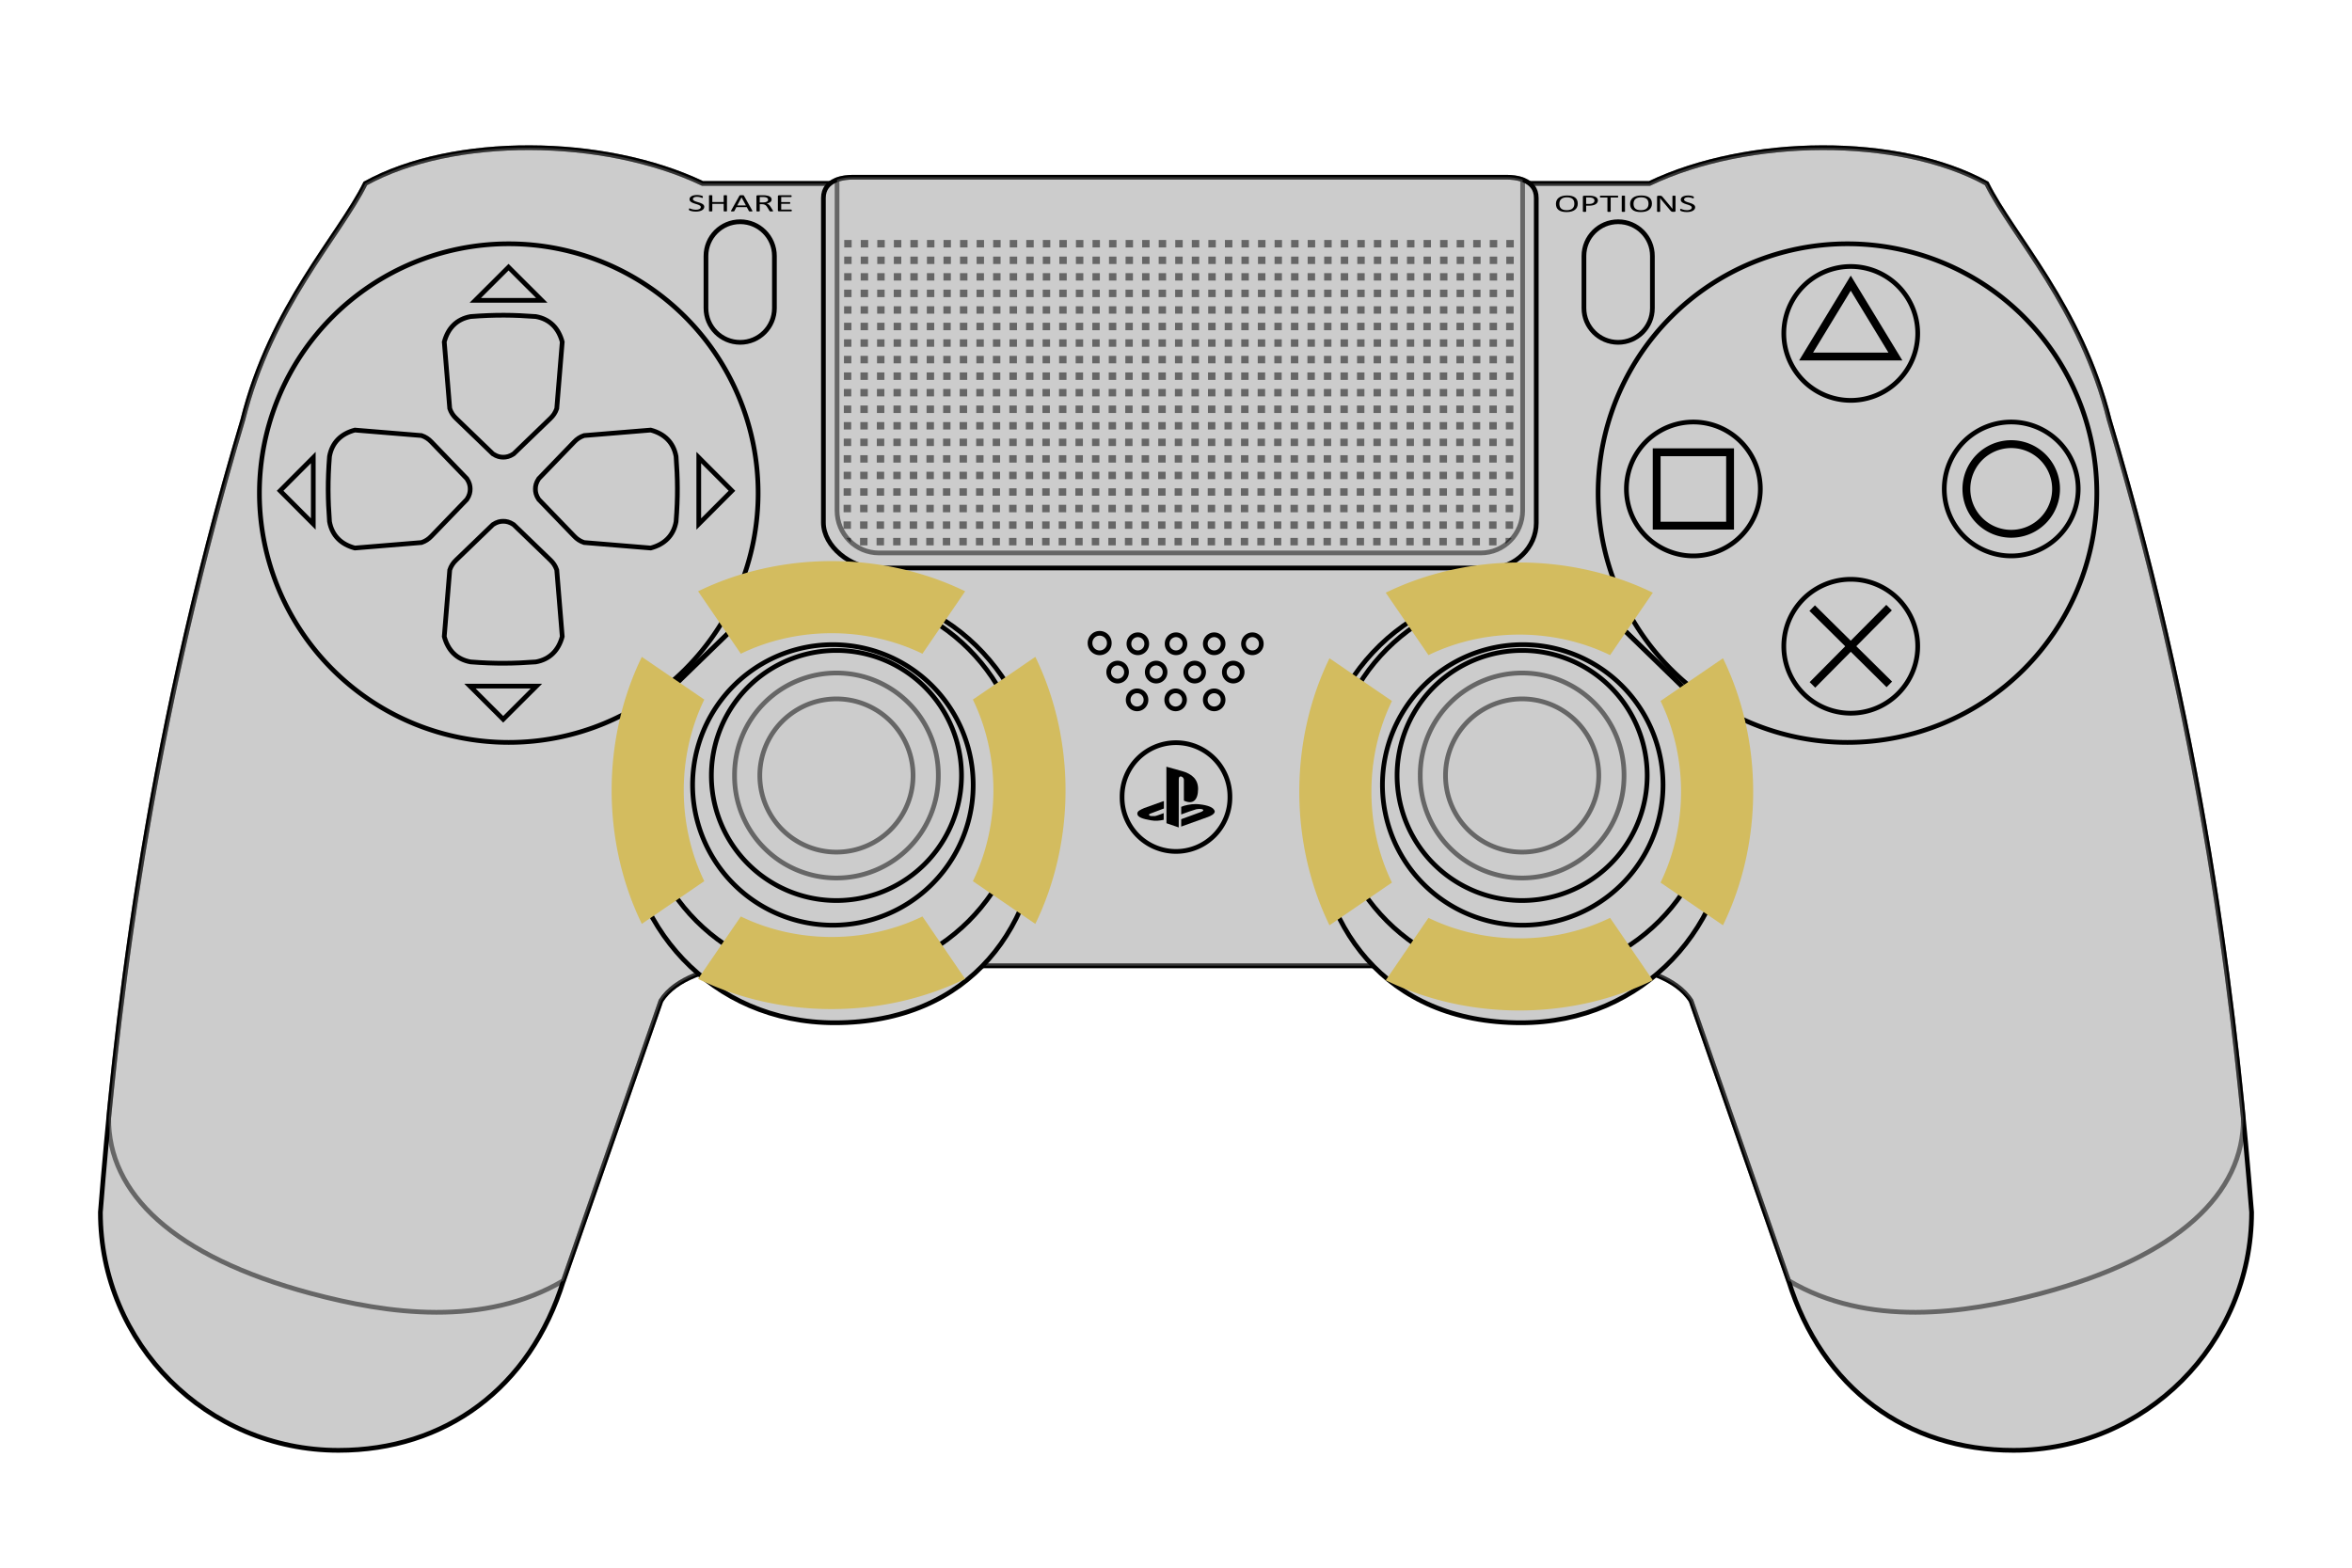 <?xml version="1.0" encoding="UTF-8" standalone="no"?>
<svg
   viewBox="0 0 600 400"
   version="1.1"
   width="100%"
   height="100%"
   id="svg6306"
   inkscape:version="1.4 (86a8ad7, 2024-10-11)"
   sodipodi:docname="test.svg"
   xmlns:inkscape="http://www.inkscape.org/namespaces/inkscape"
   xmlns:sodipodi="http://sodipodi.sourceforge.net/DTD/sodipodi-0.dtd"
   xmlns="http://www.w3.org/2000/svg"
   xmlns:svg="http://www.w3.org/2000/svg"
   xmlns:bx="https://boxy-svg.com">
  <sodipodi:namedview
     id="namedview1"
     pagecolor="#ffffff"
     bordercolor="#000000"
     borderopacity="0.25"
     inkscape:showpageshadow="2"
     inkscape:pageopacity="0.0"
     inkscape:pagecheckerboard="0"
     inkscape:deskcolor="#d1d1d1"
     showgrid="false"
     inkscape:zoom="1.9116667"
     inkscape:cx="300"
     inkscape:cy="200.08718"
     inkscape:window-width="1920"
     inkscape:window-height="1001"
     inkscape:window-x="-9"
     inkscape:window-y="-9"
     inkscape:window-maximized="1"
     inkscape:current-layer="layer1-6" />
  <defs
     id="defs6308">
    <clipPath
       id="clipPath3233">
      <path
         d="m -94.812,186.384 c -7.017,-0.025 -14.251,0.259 -22.437,0.906 -9.401,1.71 -15.16,7.818 -17.594,16.938 l 3.656,44.5 c 0.928,2.695 2.288,4.727 4.25,6.594 l 24.562,23.688 c 2.721,1.809 4.903,2.219 6.906,2.219 2.003,0 4.217,-0.41 6.938,-2.219 l 24.562,-23.688 c 1.962,-1.866 3.322,-3.898 4.25,-6.594 l 3.656,-44.5 c -2.434,-9.12 -8.224,-15.228 -17.625,-16.938 -7.306,-0.545 -14.108,-0.881 -21.125,-0.906 z m -99.719,76.719 c -9.12,2.434 -15.228,8.193 -16.938,17.594 -1.294,16.374 -1.09,28.95 0,43.562 1.71,9.401 7.818,15.191 16.938,17.625 l 44.5,-3.656 c 2.695,-0.928 4.727,-2.288 6.594,-4.25 l 23.688,-24.562 c 1.809,-2.721 2.219,-4.935 2.219,-6.938 0,-2.003 -0.41,-4.186 -2.219,-6.906 l -23.688,-24.562 c -1.866,-1.962 -3.898,-3.322 -6.594,-4.25 l -44.5,-3.656 z m 197.562,0 -44.5,3.656 c -2.695,0.928 -4.727,2.288 -6.594,4.25 l -23.688,24.562 c -1.809,2.721 -2.219,4.935 -2.219,6.938 0,2.003 0.41,4.186 2.219,6.906 l 23.688,24.562 c 1.866,1.962 3.898,3.322 6.594,4.25 l 44.5,3.656 c 9.12,-2.434 15.228,-8.193 16.938,-17.594 1.294,-16.374 1.09,-28.95 0,-43.562 -1.71,-9.401 -7.818,-15.191 -16.938,-17.625 z m -98.5,60.906 c -2.003,0 -4.186,0.41 -6.906,2.219 l -24.562,23.688 c -1.962,1.866 -3.322,3.898 -4.25,6.594 l -3.656,44.5 c 2.434,9.12 8.193,15.228 17.594,16.938 16.374,1.294 28.95,1.09 43.562,0 9.401,-1.71 15.191,-7.818 17.625,-16.938 l -3.656,-44.5 c -0.928,-2.695 -2.288,-4.727 -4.25,-6.594 l -24.562,-23.688 c -2.721,-1.809 -4.935,-2.219 -6.938,-2.219 z"
         id="path3235"
         style="color:#000000;fill:#37abc8;fill-opacity:1;fill-rule:nonzero;stroke:none;stroke-width:2;marker:none;visibility:visible;display:inline;overflow:visible;enable-background:accumulate" />
    </clipPath>
  </defs>
  <g
     id="g3324"
     style="fill:#cccccc">
    <path
       d="m 135.175,37.685 c -15.555,-0.044 -30.767,2.955 -41.972,9.125 -6.639,13.439 -24.068,31.411 -31.27,60.354 -25.706,85.95 -32.813,158.57 -36.322,202.144 0,33.549 27.188,60.748 60.736,60.748 27.104,0 48.895,-15.784 57.404,-43.322 l 24.856,-71.379 c 3.697,-5.88 12.742,-8.297 18.49,-8.934 l 225.806,0 c 5.748,0.637 14.792,3.055 18.49,8.934 l 24.856,71.379 c 8.509,27.537 30.301,43.322 57.404,43.322 33.549,0 60.736,-27.2 60.736,-60.748 -3.51,-43.574 -10.617,-116.194 -36.322,-202.144 -7.202,-28.943 -24.631,-46.916 -31.27,-60.354 -11.205,-6.171 -26.417,-9.17 -41.972,-9.125 -15.555,0.044 -31.462,3.131 -44.038,9.125 l -241.572,0 c -12.576,-5.994 -28.483,-9.081 -44.038,-9.125 z"
       id="rect4272-5-1-3"
       style="color:#000000;fill:#cccccc;fill-opacity:1;fill-rule:nonzero;stroke:#000000;stroke-width:1.2;stroke-linecap:butt;stroke-linejoin:miter;stroke-miterlimit:4;stroke-opacity:1;stroke-dasharray:none;stroke-dashoffset:0;marker:none;visibility:visible;display:inline;overflow:visible;enable-background:accumulate"
       inkscape:connector-curvature="0" />
    <path
       d="m 135.175,37.685 c -15.555,-0.044 -30.767,2.955 -41.972,9.125 -6.639,13.439 -24.068,31.411 -31.27,60.354 -21.436,71.673 -29.94,134.08 -34.208,178.101 -0.158,19.175 16.434,35.333 51.599,44.755 19.542,5.236 44.194,8.701 64.427,-3.285 l 24.856,-71.379 c 3.697,-5.88 12.742,-8.297 18.49,-8.934 l 79.095,0 67.616,0 79.095,0 c 5.748,0.637 14.792,3.055 18.49,8.934 l 24.856,71.379 c 20.234,11.986 44.885,8.521 64.427,3.285 35.165,-9.423 51.758,-25.58 51.599,-44.755 -4.269,-44.021 -12.773,-106.428 -34.208,-178.101 -7.202,-28.943 -24.631,-46.916 -31.27,-60.354 -11.205,-6.171 -26.417,-9.17 -41.972,-9.125 -15.555,0.044 -31.462,3.131 -44.038,9.125 l -86.978,0 -67.616,0 -86.978,0 c -12.576,-5.994 -28.483,-9.081 -44.038,-9.125 z"
       id="rect4272-5-1-3-6"
       style="color:#000000;fill:#cccccc;fill-opacity:1;fill-rule:nonzero;stroke:#000000;stroke-width:1.2;stroke-linecap:butt;stroke-linejoin:miter;stroke-miterlimit:4;stroke-opacity:1;stroke-dasharray:none;stroke-dashoffset:0;marker:none;visibility:visible;display:inline;overflow:visible;enable-background:accumulate;opacity:0.5"
       inkscape:connector-curvature="0" />
  </g>
  <g
     id="g3280"
     style="fill:#cccccc">
    <path
       d="m 217.495,45.222 c -1.967,0 -7.441,0.446 -7.441,5.291 l 0,16.28 0,66.525 c 0,6.164 7.079,11.603 13.244,11.603 l 157.055,0 c 6.164,0 11.552,-5.297 11.552,-11.461 l 0,-66.666 0,-16.28 c 0,-4.846 -5.475,-5.291 -7.441,-5.291 l -17.2,0 -132.569,0 z"
       id="rect3842-7"
       style="color:#000000;fill:#cccccc;fill-opacity:1;fill-rule:nonzero;stroke:#000000;stroke-width:1.2;stroke-linecap:butt;stroke-linejoin:miter;stroke-miterlimit:4;stroke-opacity:1;stroke-dasharray:none;stroke-dashoffset:0;marker:none;visibility:visible;display:inline;overflow:visible;enable-background:accumulate"
       inkscape:connector-curvature="0" />
    <path
       d="m 217.495,45.222 c -0.885,0 -2.479,0.093 -3.965,0.633 l 0,19.027 0,65.359 c 0,6.012 4.761,10.845 10.69,10.845 l 153.507,0 c 5.929,0 10.702,-4.833 10.702,-10.845 l 0,-65.359 0,-19.027 c -1.487,-0.54 -3.081,-0.633 -3.965,-0.633 l -17.2,0 -132.569,0 -17.2,0 z"
       id="rect3842"
       style="opacity:0.5;color:#000000;fill:#cccccc;fill-opacity:1;fill-rule:nonzero;stroke:#000000;stroke-width:1.2;stroke-linecap:butt;stroke-linejoin:miter;stroke-miterlimit:4;stroke-opacity:1;stroke-dasharray:none;stroke-dashoffset:0;marker:none;visibility:visible;display:inline;overflow:visible;enable-background:accumulate"
       inkscape:connector-curvature="0" />
    <path
       inkscape:connector-curvature="0"
       style="color:#000000;fill:#000000;fill-opacity:1;fill-rule:nonzero;stroke:none;stroke-width:3.14;marker:none;visibility:visible;display:inline;overflow:visible;enable-background:accumulate;opacity:0.5"
       id="rect3842-4-9"
       d="m 215.369,61.239 0,1.899 1.887,0 0,-1.899 -1.887,0 z m 4.216,0 0,1.899 1.899,0 0,-1.899 -1.899,0 z m 4.216,0 0,1.899 1.899,0 0,-1.899 -1.899,0 z m 4.228,0 0,1.899 1.899,0 0,-1.899 -1.899,0 z m 4.216,0 0,1.899 1.899,0 0,-1.899 -1.899,0 z m 4.228,0 0,1.899 1.899,0 0,-1.899 -1.899,0 z m 4.228,0 0,1.899 1.887,0 0,-1.899 -1.887,0 z m 4.216,0 0,1.899 1.899,0 0,-1.899 -1.899,0 z m 4.228,0 0,1.899 1.887,0 0,-1.899 -1.887,0 z m 4.216,0 0,1.899 1.899,0 0,-1.899 -1.899,0 z m 4.228,0 0,1.899 1.899,0 0,-1.899 -1.899,0 z m 4.216,0 0,1.899 1.899,0 0,-1.899 -1.899,0 z m 4.228,0 0,1.899 1.899,0 0,-1.899 -1.899,0 z m 4.216,0 0,1.899 1.899,0 0,-1.899 -1.899,0 z m 4.228,0 0,1.899 1.899,0 0,-1.899 -1.899,0 z m 4.228,0 0,1.899 1.887,0 0,-1.899 -1.887,0 z m 4.216,0 0,1.899 1.899,0 0,-1.899 -1.899,0 z m 4.228,0 0,1.899 1.887,0 0,-1.899 -1.887,0 z m 4.216,0 0,1.899 1.899,0 0,-1.899 -1.899,0 z m 4.228,0 0,1.899 1.899,0 0,-1.899 -1.899,0 z m 4.216,0 0,1.899 1.899,0 0,-1.899 -1.899,0 z m 4.228,0 0,1.899 1.899,0 0,-1.899 -1.899,0 z m 4.216,0 0,1.899 1.899,0 0,-1.899 -1.899,0 z m 4.228,0 0,1.899 1.899,0 0,-1.899 -1.899,0 z m 4.228,0 0,1.899 1.887,0 0,-1.899 -1.887,0 z m 4.216,0 0,1.899 1.899,0 0,-1.899 -1.899,0 z m 4.228,0 0,1.899 1.887,0 0,-1.899 -1.887,0 z m 4.216,0 0,1.899 1.899,0 0,-1.899 -1.899,0 z m 4.228,0 0,1.899 1.899,0 0,-1.899 -1.899,0 z m 4.216,0 0,1.899 1.899,0 0,-1.899 -1.899,0 z m 4.228,0 0,1.899 1.899,0 0,-1.899 -1.899,0 z m 4.216,0 0,1.899 1.899,0 0,-1.899 -1.899,0 z m 4.228,0 0,1.899 1.899,0 0,-1.899 -1.899,0 z m 4.228,0 0,1.899 1.887,0 0,-1.899 -1.887,0 z m 4.216,0 0,1.899 1.899,0 0,-1.899 -1.899,0 z m 4.228,0 0,1.899 1.887,0 0,-1.899 -1.887,0 z m 4.216,0 0,1.899 1.899,0 0,-1.899 -1.899,0 z m 4.228,0 0,1.899 1.899,0 0,-1.899 -1.899,0 z m 4.216,0 0,1.899 1.899,0 0,-1.899 -1.899,0 z m 4.228,0 0,1.899 1.899,0 0,-1.899 -1.899,0 z m 4.216,0 0,1.899 1.911,0 0,-1.899 -1.911,0 z m -168.904,4.228 0,1.899 1.887,0 0,-1.899 -1.887,0 z m 4.216,0 0,1.899 1.899,0 0,-1.899 -1.899,0 z m 4.216,0 0,1.899 1.899,0 0,-1.899 -1.899,0 z m 4.228,0 0,1.899 1.899,0 0,-1.899 -1.899,0 z m 4.216,0 0,1.899 1.899,0 0,-1.899 -1.899,0 z m 4.228,0 0,1.899 1.899,0 0,-1.899 -1.899,0 z m 4.228,0 0,1.899 1.887,0 0,-1.899 -1.887,0 z m 4.216,0 0,1.899 1.899,0 0,-1.899 -1.899,0 z m 4.228,0 0,1.899 1.887,0 0,-1.899 -1.887,0 z m 4.216,0 0,1.899 1.899,0 0,-1.899 -1.899,0 z m 4.228,0 0,1.899 1.899,0 0,-1.899 -1.899,0 z m 4.216,0 0,1.899 1.899,0 0,-1.899 -1.899,0 z m 4.228,0 0,1.899 1.899,0 0,-1.899 -1.899,0 z m 4.216,0 0,1.899 1.899,0 0,-1.899 -1.899,0 z m 4.228,0 0,1.899 1.899,0 0,-1.899 -1.899,0 z m 4.228,0 0,1.899 1.887,0 0,-1.899 -1.887,0 z m 4.216,0 0,1.899 1.899,0 0,-1.899 -1.899,0 z m 4.228,0 0,1.899 1.887,0 0,-1.899 -1.887,0 z m 4.216,0 0,1.899 1.899,0 0,-1.899 -1.899,0 z m 4.228,0 0,1.899 1.899,0 0,-1.899 -1.899,0 z m 4.216,0 0,1.899 1.899,0 0,-1.899 -1.899,0 z m 4.228,0 0,1.899 1.899,0 0,-1.899 -1.899,0 z m 4.216,0 0,1.899 1.899,0 0,-1.899 -1.899,0 z m 4.228,0 0,1.899 1.899,0 0,-1.899 -1.899,0 z m 4.228,0 0,1.899 1.887,0 0,-1.899 -1.887,0 z m 4.216,0 0,1.899 1.899,0 0,-1.899 -1.899,0 z m 4.228,0 0,1.899 1.887,0 0,-1.899 -1.887,0 z m 4.216,0 0,1.899 1.899,0 0,-1.899 -1.899,0 z m 4.228,0 0,1.899 1.899,0 0,-1.899 -1.899,0 z m 4.216,0 0,1.899 1.899,0 0,-1.899 -1.899,0 z m 4.228,0 0,1.899 1.899,0 0,-1.899 -1.899,0 z m 4.216,0 0,1.899 1.899,0 0,-1.899 -1.899,0 z m 4.228,0 0,1.899 1.899,0 0,-1.899 -1.899,0 z m 4.228,0 0,1.899 1.887,0 0,-1.899 -1.887,0 z m 4.216,0 0,1.899 1.899,0 0,-1.899 -1.899,0 z m 4.228,0 0,1.899 1.887,0 0,-1.899 -1.887,0 z m 4.216,0 0,1.899 1.899,0 0,-1.899 -1.899,0 z m 4.228,0 0,1.899 1.899,0 0,-1.899 -1.899,0 z m 4.216,0 0,1.899 1.899,0 0,-1.899 -1.899,0 z m 4.228,0 0,1.899 1.899,0 0,-1.899 -1.899,0 z m 4.216,0 0,1.899 1.911,0 0,-1.899 -1.911,0 z m -168.904,4.228 0,1.887 1.887,0 0,-1.887 -1.887,0 z m 4.216,0 0,1.887 1.899,0 0,-1.887 -1.899,0 z m 4.216,0 0,1.887 1.899,0 0,-1.887 -1.899,0 z m 4.228,0 0,1.887 1.899,0 0,-1.887 -1.899,0 z m 4.216,0 0,1.887 1.899,0 0,-1.887 -1.899,0 z m 4.228,0 0,1.887 1.899,0 0,-1.887 -1.899,0 z m 4.228,0 0,1.887 1.887,0 0,-1.887 -1.887,0 z m 4.216,0 0,1.887 1.899,0 0,-1.887 -1.899,0 z m 4.228,0 0,1.887 1.887,0 0,-1.887 -1.887,0 z m 4.216,0 0,1.887 1.899,0 0,-1.887 -1.899,0 z m 4.228,0 0,1.887 1.899,0 0,-1.887 -1.899,0 z m 4.216,0 0,1.887 1.899,0 0,-1.887 -1.899,0 z m 4.228,0 0,1.887 1.899,0 0,-1.887 -1.899,0 z m 4.216,0 0,1.887 1.899,0 0,-1.887 -1.899,0 z m 4.228,0 0,1.887 1.899,0 0,-1.887 -1.899,0 z m 4.228,0 0,1.887 1.887,0 0,-1.887 -1.887,0 z m 4.216,0 0,1.887 1.899,0 0,-1.887 -1.899,0 z m 4.228,0 0,1.887 1.887,0 0,-1.887 -1.887,0 z m 4.216,0 0,1.887 1.899,0 0,-1.887 -1.899,0 z m 4.228,0 0,1.887 1.899,0 0,-1.887 -1.899,0 z m 4.216,0 0,1.887 1.899,0 0,-1.887 -1.899,0 z m 4.228,0 0,1.887 1.899,0 0,-1.887 -1.899,0 z m 4.216,0 0,1.887 1.899,0 0,-1.887 -1.899,0 z m 4.228,0 0,1.887 1.899,0 0,-1.887 -1.899,0 z m 4.228,0 0,1.887 1.887,0 0,-1.887 -1.887,0 z m 4.216,0 0,1.887 1.899,0 0,-1.887 -1.899,0 z m 4.228,0 0,1.887 1.887,0 0,-1.887 -1.887,0 z m 4.216,0 0,1.887 1.899,0 0,-1.887 -1.899,0 z m 4.228,0 0,1.887 1.899,0 0,-1.887 -1.899,0 z m 4.216,0 0,1.887 1.899,0 0,-1.887 -1.899,0 z m 4.228,0 0,1.887 1.899,0 0,-1.887 -1.899,0 z m 4.216,0 0,1.887 1.899,0 0,-1.887 -1.899,0 z m 4.228,0 0,1.887 1.899,0 0,-1.887 -1.899,0 z m 4.228,0 0,1.887 1.887,0 0,-1.887 -1.887,0 z m 4.216,0 0,1.887 1.899,0 0,-1.887 -1.899,0 z m 4.228,0 0,1.887 1.887,0 0,-1.887 -1.887,0 z m 4.216,0 0,1.887 1.899,0 0,-1.887 -1.899,0 z m 4.228,0 0,1.887 1.899,0 0,-1.887 -1.899,0 z m 4.216,0 0,1.887 1.899,0 0,-1.887 -1.899,0 z m 4.228,0 0,1.887 1.899,0 0,-1.887 -1.899,0 z m 4.216,0 0,1.887 1.911,0 0,-1.887 -1.911,0 z m -168.904,4.216 0,1.899 1.887,0 0,-1.899 -1.887,0 z m 4.216,0 0,1.899 1.899,0 0,-1.899 -1.899,0 z m 4.216,0 0,1.899 1.899,0 0,-1.899 -1.899,0 z m 4.228,0 0,1.899 1.899,0 0,-1.899 -1.899,0 z m 4.216,0 0,1.899 1.899,0 0,-1.899 -1.899,0 z m 4.228,0 0,1.899 1.899,0 0,-1.899 -1.899,0 z m 4.228,0 0,1.899 1.887,0 0,-1.899 -1.887,0 z m 4.216,0 0,1.899 1.899,0 0,-1.899 -1.899,0 z m 4.228,0 0,1.899 1.887,0 0,-1.899 -1.887,0 z m 4.216,0 0,1.899 1.899,0 0,-1.899 -1.899,0 z m 4.228,0 0,1.899 1.899,0 0,-1.899 -1.899,0 z m 4.216,0 0,1.899 1.899,0 0,-1.899 -1.899,0 z m 4.228,0 0,1.899 1.899,0 0,-1.899 -1.899,0 z m 4.216,0 0,1.899 1.899,0 0,-1.899 -1.899,0 z m 4.228,0 0,1.899 1.899,0 0,-1.899 -1.899,0 z m 4.228,0 0,1.899 1.887,0 0,-1.899 -1.887,0 z m 4.216,0 0,1.899 1.899,0 0,-1.899 -1.899,0 z m 4.228,0 0,1.899 1.887,0 0,-1.899 -1.887,0 z m 4.216,0 0,1.899 1.899,0 0,-1.899 -1.899,0 z m 4.228,0 0,1.899 1.899,0 0,-1.899 -1.899,0 z m 4.216,0 0,1.899 1.899,0 0,-1.899 -1.899,0 z m 4.228,0 0,1.899 1.899,0 0,-1.899 -1.899,0 z m 4.216,0 0,1.899 1.899,0 0,-1.899 -1.899,0 z m 4.228,0 0,1.899 1.899,0 0,-1.899 -1.899,0 z m 4.228,0 0,1.899 1.887,0 0,-1.899 -1.887,0 z m 4.216,0 0,1.899 1.899,0 0,-1.899 -1.899,0 z m 4.228,0 0,1.899 1.887,0 0,-1.899 -1.887,0 z m 4.216,0 0,1.899 1.899,0 0,-1.899 -1.899,0 z m 4.228,0 0,1.899 1.899,0 0,-1.899 -1.899,0 z m 4.216,0 0,1.899 1.899,0 0,-1.899 -1.899,0 z m 4.228,0 0,1.899 1.899,0 0,-1.899 -1.899,0 z m 4.216,0 0,1.899 1.899,0 0,-1.899 -1.899,0 z m 4.228,0 0,1.899 1.899,0 0,-1.899 -1.899,0 z m 4.228,0 0,1.899 1.887,0 0,-1.899 -1.887,0 z m 4.216,0 0,1.899 1.899,0 0,-1.899 -1.899,0 z m 4.228,0 0,1.899 1.887,0 0,-1.899 -1.887,0 z m 4.216,0 0,1.899 1.899,0 0,-1.899 -1.899,0 z m 4.228,0 0,1.899 1.899,0 0,-1.899 -1.899,0 z m 4.216,0 0,1.899 1.899,0 0,-1.899 -1.899,0 z m 4.228,0 0,1.899 1.899,0 0,-1.899 -1.899,0 z m 4.216,0 0,1.899 1.911,0 0,-1.899 -1.911,0 z m -168.904,4.228 0,1.887 1.887,0 0,-1.887 -1.887,0 z m 4.216,0 0,1.887 1.899,0 0,-1.887 -1.899,0 z m 4.216,0 0,1.887 1.899,0 0,-1.887 -1.899,0 z m 4.228,0 0,1.887 1.899,0 0,-1.887 -1.899,0 z m 4.216,0 0,1.887 1.899,0 0,-1.887 -1.899,0 z m 4.228,0 0,1.887 1.899,0 0,-1.887 -1.899,0 z m 4.228,0 0,1.887 1.887,0 0,-1.887 -1.887,0 z m 4.216,0 0,1.887 1.899,0 0,-1.887 -1.899,0 z m 4.228,0 0,1.887 1.887,0 0,-1.887 -1.887,0 z m 4.216,0 0,1.887 1.899,0 0,-1.887 -1.899,0 z m 4.228,0 0,1.887 1.899,0 0,-1.887 -1.899,0 z m 4.216,0 0,1.887 1.899,0 0,-1.887 -1.899,0 z m 4.228,0 0,1.887 1.899,0 0,-1.887 -1.899,0 z m 4.216,0 0,1.887 1.899,0 0,-1.887 -1.899,0 z m 4.228,0 0,1.887 1.899,0 0,-1.887 -1.899,0 z m 4.228,0 0,1.887 1.887,0 0,-1.887 -1.887,0 z m 4.216,0 0,1.887 1.899,0 0,-1.887 -1.899,0 z m 4.228,0 0,1.887 1.887,0 0,-1.887 -1.887,0 z m 4.216,0 0,1.887 1.899,0 0,-1.887 -1.899,0 z m 4.228,0 0,1.887 1.899,0 0,-1.887 -1.899,0 z m 4.216,0 0,1.887 1.899,0 0,-1.887 -1.899,0 z m 4.228,0 0,1.887 1.899,0 0,-1.887 -1.899,0 z m 4.216,0 0,1.887 1.899,0 0,-1.887 -1.899,0 z m 4.228,0 0,1.887 1.899,0 0,-1.887 -1.899,0 z m 4.228,0 0,1.887 1.887,0 0,-1.887 -1.887,0 z m 4.216,0 0,1.887 1.899,0 0,-1.887 -1.899,0 z m 4.228,0 0,1.887 1.887,0 0,-1.887 -1.887,0 z m 4.216,0 0,1.887 1.899,0 0,-1.887 -1.899,0 z m 4.228,0 0,1.887 1.899,0 0,-1.887 -1.899,0 z m 4.216,0 0,1.887 1.899,0 0,-1.887 -1.899,0 z m 4.228,0 0,1.887 1.899,0 0,-1.887 -1.899,0 z m 4.216,0 0,1.887 1.899,0 0,-1.887 -1.899,0 z m 4.228,0 0,1.887 1.899,0 0,-1.887 -1.899,0 z m 4.228,0 0,1.887 1.887,0 0,-1.887 -1.887,0 z m 4.216,0 0,1.887 1.899,0 0,-1.887 -1.899,0 z m 4.228,0 0,1.887 1.887,0 0,-1.887 -1.887,0 z m 4.216,0 0,1.887 1.899,0 0,-1.887 -1.899,0 z m 4.228,0 0,1.887 1.899,0 0,-1.887 -1.899,0 z m 4.216,0 0,1.887 1.899,0 0,-1.887 -1.899,0 z m 4.228,0 0,1.887 1.899,0 0,-1.887 -1.899,0 z m 4.216,0 0,1.887 1.911,0 0,-1.887 -1.911,0 z m -168.904,4.216 0,1.899 1.887,0 0,-1.899 -1.887,0 z m 4.216,0 0,1.899 1.899,0 0,-1.899 -1.899,0 z m 4.216,0 0,1.899 1.899,0 0,-1.899 -1.899,0 z m 4.228,0 0,1.899 1.899,0 0,-1.899 -1.899,0 z m 4.216,0 0,1.899 1.899,0 0,-1.899 -1.899,0 z m 4.228,0 0,1.899 1.899,0 0,-1.899 -1.899,0 z m 4.228,0 0,1.899 1.887,0 0,-1.899 -1.887,0 z m 4.216,0 0,1.899 1.899,0 0,-1.899 -1.899,0 z m 4.228,0 0,1.899 1.887,0 0,-1.899 -1.887,0 z m 4.216,0 0,1.899 1.899,0 0,-1.899 -1.899,0 z m 4.228,0 0,1.899 1.899,0 0,-1.899 -1.899,0 z m 4.216,0 0,1.899 1.899,0 0,-1.899 -1.899,0 z m 4.228,0 0,1.899 1.899,0 0,-1.899 -1.899,0 z m 4.216,0 0,1.899 1.899,0 0,-1.899 -1.899,0 z m 4.228,0 0,1.899 1.899,0 0,-1.899 -1.899,0 z m 4.228,0 0,1.899 1.887,0 0,-1.899 -1.887,0 z m 4.216,0 0,1.899 1.899,0 0,-1.899 -1.899,0 z m 4.228,0 0,1.899 1.887,0 0,-1.899 -1.887,0 z m 4.216,0 0,1.899 1.899,0 0,-1.899 -1.899,0 z m 4.228,0 0,1.899 1.899,0 0,-1.899 -1.899,0 z m 4.216,0 0,1.899 1.899,0 0,-1.899 -1.899,0 z m 4.228,0 0,1.899 1.899,0 0,-1.899 -1.899,0 z m 4.216,0 0,1.899 1.899,0 0,-1.899 -1.899,0 z m 4.228,0 0,1.899 1.899,0 0,-1.899 -1.899,0 z m 4.228,0 0,1.899 1.887,0 0,-1.899 -1.887,0 z m 4.216,0 0,1.899 1.899,0 0,-1.899 -1.899,0 z m 4.228,0 0,1.899 1.887,0 0,-1.899 -1.887,0 z m 4.216,0 0,1.899 1.899,0 0,-1.899 -1.899,0 z m 4.228,0 0,1.899 1.899,0 0,-1.899 -1.899,0 z m 4.216,0 0,1.899 1.899,0 0,-1.899 -1.899,0 z m 4.228,0 0,1.899 1.899,0 0,-1.899 -1.899,0 z m 4.216,0 0,1.899 1.899,0 0,-1.899 -1.899,0 z m 4.228,0 0,1.899 1.899,0 0,-1.899 -1.899,0 z m 4.228,0 0,1.899 1.887,0 0,-1.899 -1.887,0 z m 4.216,0 0,1.899 1.899,0 0,-1.899 -1.899,0 z m 4.228,0 0,1.899 1.887,0 0,-1.899 -1.887,0 z m 4.216,0 0,1.899 1.899,0 0,-1.899 -1.899,0 z m 4.228,0 0,1.899 1.899,0 0,-1.899 -1.899,0 z m 4.216,0 0,1.899 1.899,0 0,-1.899 -1.899,0 z m 4.228,0 0,1.899 1.899,0 0,-1.899 -1.899,0 z m 4.216,0 0,1.899 1.911,0 0,-1.899 -1.911,0 z m -168.904,4.228 0,1.899 1.887,0 0,-1.899 -1.887,0 z m 4.216,0 0,1.899 1.899,0 0,-1.899 -1.899,0 z m 4.216,0 0,1.899 1.899,0 0,-1.899 -1.899,0 z m 4.228,0 0,1.899 1.899,0 0,-1.899 -1.899,0 z m 4.216,0 0,1.899 1.899,0 0,-1.899 -1.899,0 z m 4.228,0 0,1.899 1.899,0 0,-1.899 -1.899,0 z m 4.228,0 0,1.899 1.887,0 0,-1.899 -1.887,0 z m 4.216,0 0,1.899 1.899,0 0,-1.899 -1.899,0 z m 4.228,0 0,1.899 1.887,0 0,-1.899 -1.887,0 z m 4.216,0 0,1.899 1.899,0 0,-1.899 -1.899,0 z m 4.228,0 0,1.899 1.899,0 0,-1.899 -1.899,0 z m 4.216,0 0,1.899 1.899,0 0,-1.899 -1.899,0 z m 4.228,0 0,1.899 1.899,0 0,-1.899 -1.899,0 z m 4.216,0 0,1.899 1.899,0 0,-1.899 -1.899,0 z m 4.228,0 0,1.899 1.899,0 0,-1.899 -1.899,0 z m 4.228,0 0,1.899 1.887,0 0,-1.899 -1.887,0 z m 4.216,0 0,1.899 1.899,0 0,-1.899 -1.899,0 z m 4.228,0 0,1.899 1.887,0 0,-1.899 -1.887,0 z m 4.216,0 0,1.899 1.899,0 0,-1.899 -1.899,0 z m 4.228,0 0,1.899 1.899,0 0,-1.899 -1.899,0 z m 4.216,0 0,1.899 1.899,0 0,-1.899 -1.899,0 z m 4.228,0 0,1.899 1.899,0 0,-1.899 -1.899,0 z m 4.216,0 0,1.899 1.899,0 0,-1.899 -1.899,0 z m 4.228,0 0,1.899 1.899,0 0,-1.899 -1.899,0 z m 4.228,0 0,1.899 1.887,0 0,-1.899 -1.887,0 z m 4.216,0 0,1.899 1.899,0 0,-1.899 -1.899,0 z m 4.228,0 0,1.899 1.887,0 0,-1.899 -1.887,0 z m 4.216,0 0,1.899 1.899,0 0,-1.899 -1.899,0 z m 4.228,0 0,1.899 1.899,0 0,-1.899 -1.899,0 z m 4.216,0 0,1.899 1.899,0 0,-1.899 -1.899,0 z m 4.228,0 0,1.899 1.899,0 0,-1.899 -1.899,0 z m 4.216,0 0,1.899 1.899,0 0,-1.899 -1.899,0 z m 4.228,0 0,1.899 1.899,0 0,-1.899 -1.899,0 z m 4.228,0 0,1.899 1.887,0 0,-1.899 -1.887,0 z m 4.216,0 0,1.899 1.899,0 0,-1.899 -1.899,0 z m 4.228,0 0,1.899 1.887,0 0,-1.899 -1.887,0 z m 4.216,0 0,1.899 1.899,0 0,-1.899 -1.899,0 z m 4.228,0 0,1.899 1.899,0 0,-1.899 -1.899,0 z m 4.216,0 0,1.899 1.899,0 0,-1.899 -1.899,0 z m 4.228,0 0,1.899 1.899,0 0,-1.899 -1.899,0 z m 4.216,0 0,1.899 1.911,0 0,-1.899 -1.911,0 z m -168.904,4.216 0,1.899 1.887,0 0,-1.899 -1.887,0 z m 4.216,0 0,1.899 1.899,0 0,-1.899 -1.899,0 z m 4.216,0 0,1.899 1.899,0 0,-1.899 -1.899,0 z m 4.228,0 0,1.899 1.899,0 0,-1.899 -1.899,0 z m 4.216,0 0,1.899 1.899,0 0,-1.899 -1.899,0 z m 4.228,0 0,1.899 1.899,0 0,-1.899 -1.899,0 z m 4.228,0 0,1.899 1.887,0 0,-1.899 -1.887,0 z m 4.216,0 0,1.899 1.899,0 0,-1.899 -1.899,0 z m 4.228,0 0,1.899 1.887,0 0,-1.899 -1.887,0 z m 4.216,0 0,1.899 1.899,0 0,-1.899 -1.899,0 z m 4.228,0 0,1.899 1.899,0 0,-1.899 -1.899,0 z m 4.216,0 0,1.899 1.899,0 0,-1.899 -1.899,0 z m 4.228,0 0,1.899 1.899,0 0,-1.899 -1.899,0 z m 4.216,0 0,1.899 1.899,0 0,-1.899 -1.899,0 z m 4.228,0 0,1.899 1.899,0 0,-1.899 -1.899,0 z m 4.228,0 0,1.899 1.887,0 0,-1.899 -1.887,0 z m 4.216,0 0,1.899 1.899,0 0,-1.899 -1.899,0 z m 4.228,0 0,1.899 1.887,0 0,-1.899 -1.887,0 z m 4.216,0 0,1.899 1.899,0 0,-1.899 -1.899,0 z m 4.228,0 0,1.899 1.899,0 0,-1.899 -1.899,0 z m 4.216,0 0,1.899 1.899,0 0,-1.899 -1.899,0 z m 4.228,0 0,1.899 1.899,0 0,-1.899 -1.899,0 z m 4.216,0 0,1.899 1.899,0 0,-1.899 -1.899,0 z m 4.228,0 0,1.899 1.899,0 0,-1.899 -1.899,0 z m 4.228,0 0,1.899 1.887,0 0,-1.899 -1.887,0 z m 4.216,0 0,1.899 1.899,0 0,-1.899 -1.899,0 z m 4.228,0 0,1.899 1.887,0 0,-1.899 -1.887,0 z m 4.216,0 0,1.899 1.899,0 0,-1.899 -1.899,0 z m 4.228,0 0,1.899 1.899,0 0,-1.899 -1.899,0 z m 4.216,0 0,1.899 1.899,0 0,-1.899 -1.899,0 z m 4.228,0 0,1.899 1.899,0 0,-1.899 -1.899,0 z m 4.216,0 0,1.899 1.899,0 0,-1.899 -1.899,0 z m 4.228,0 0,1.899 1.899,0 0,-1.899 -1.899,0 z m 4.228,0 0,1.899 1.887,0 0,-1.899 -1.887,0 z m 4.216,0 0,1.899 1.899,0 0,-1.899 -1.899,0 z m 4.228,0 0,1.899 1.887,0 0,-1.899 -1.887,0 z m 4.216,0 0,1.899 1.899,0 0,-1.899 -1.899,0 z m 4.228,0 0,1.899 1.899,0 0,-1.899 -1.899,0 z m 4.216,0 0,1.899 1.899,0 0,-1.899 -1.899,0 z m 4.228,0 0,1.899 1.899,0 0,-1.899 -1.899,0 z m 4.216,0 0,1.899 1.911,0 0,-1.899 -1.911,0 z m -168.904,4.228 0,1.899 1.887,0 0,-1.899 -1.887,0 z m 4.216,0 0,1.899 1.899,0 0,-1.899 -1.899,0 z m 4.216,0 0,1.899 1.899,0 0,-1.899 -1.899,0 z m 4.228,0 0,1.899 1.899,0 0,-1.899 -1.899,0 z m 4.216,0 0,1.899 1.899,0 0,-1.899 -1.899,0 z m 4.228,0 0,1.899 1.899,0 0,-1.899 -1.899,0 z m 4.228,0 0,1.899 1.887,0 0,-1.899 -1.887,0 z m 4.216,0 0,1.899 1.899,0 0,-1.899 -1.899,0 z m 4.228,0 0,1.899 1.887,0 0,-1.899 -1.887,0 z m 4.216,0 0,1.899 1.899,0 0,-1.899 -1.899,0 z m 4.228,0 0,1.899 1.899,0 0,-1.899 -1.899,0 z m 4.216,0 0,1.899 1.899,0 0,-1.899 -1.899,0 z m 4.228,0 0,1.899 1.899,0 0,-1.899 -1.899,0 z m 4.216,0 0,1.899 1.899,0 0,-1.899 -1.899,0 z m 4.228,0 0,1.899 1.899,0 0,-1.899 -1.899,0 z m 4.228,0 0,1.899 1.887,0 0,-1.899 -1.887,0 z m 4.216,0 0,1.899 1.899,0 0,-1.899 -1.899,0 z m 4.228,0 0,1.899 1.887,0 0,-1.899 -1.887,0 z m 4.216,0 0,1.899 1.899,0 0,-1.899 -1.899,0 z m 4.228,0 0,1.899 1.899,0 0,-1.899 -1.899,0 z m 4.216,0 0,1.899 1.899,0 0,-1.899 -1.899,0 z m 4.228,0 0,1.899 1.899,0 0,-1.899 -1.899,0 z m 4.216,0 0,1.899 1.899,0 0,-1.899 -1.899,0 z m 4.228,0 0,1.899 1.899,0 0,-1.899 -1.899,0 z m 4.228,0 0,1.899 1.887,0 0,-1.899 -1.887,0 z m 4.216,0 0,1.899 1.899,0 0,-1.899 -1.899,0 z m 4.228,0 0,1.899 1.887,0 0,-1.899 -1.887,0 z m 4.216,0 0,1.899 1.899,0 0,-1.899 -1.899,0 z m 4.228,0 0,1.899 1.899,0 0,-1.899 -1.899,0 z m 4.216,0 0,1.899 1.899,0 0,-1.899 -1.899,0 z m 4.228,0 0,1.899 1.899,0 0,-1.899 -1.899,0 z m 4.216,0 0,1.899 1.899,0 0,-1.899 -1.899,0 z m 4.228,0 0,1.899 1.899,0 0,-1.899 -1.899,0 z m 4.228,0 0,1.899 1.887,0 0,-1.899 -1.887,0 z m 4.216,0 0,1.899 1.899,0 0,-1.899 -1.899,0 z m 4.228,0 0,1.899 1.887,0 0,-1.899 -1.887,0 z m 4.216,0 0,1.899 1.899,0 0,-1.899 -1.899,0 z m 4.228,0 0,1.899 1.899,0 0,-1.899 -1.899,0 z m 4.216,0 0,1.899 1.899,0 0,-1.899 -1.899,0 z m 4.228,0 0,1.899 1.899,0 0,-1.899 -1.899,0 z m 4.216,0 0,1.899 1.911,0 0,-1.899 -1.911,0 z m -168.904,4.216 0,1.899 1.887,0 0,-1.899 -1.887,0 z m 4.216,0 0,1.899 1.899,0 0,-1.899 -1.899,0 z m 4.216,0 0,1.899 1.899,0 0,-1.899 -1.899,0 z m 4.228,0 0,1.899 1.899,0 0,-1.899 -1.899,0 z m 4.216,0 0,1.899 1.899,0 0,-1.899 -1.899,0 z m 4.228,0 0,1.899 1.899,0 0,-1.899 -1.899,0 z m 4.228,0 0,1.899 1.887,0 0,-1.899 -1.887,0 z m 4.216,0 0,1.899 1.899,0 0,-1.899 -1.899,0 z m 4.228,0 0,1.899 1.887,0 0,-1.899 -1.887,0 z m 4.216,0 0,1.899 1.899,0 0,-1.899 -1.899,0 z m 4.228,0 0,1.899 1.899,0 0,-1.899 -1.899,0 z m 4.216,0 0,1.899 1.899,0 0,-1.899 -1.899,0 z m 4.228,0 0,1.899 1.899,0 0,-1.899 -1.899,0 z m 4.216,0 0,1.899 1.899,0 0,-1.899 -1.899,0 z m 4.228,0 0,1.899 1.899,0 0,-1.899 -1.899,0 z m 4.228,0 0,1.899 1.887,0 0,-1.899 -1.887,0 z m 4.216,0 0,1.899 1.899,0 0,-1.899 -1.899,0 z m 4.228,0 0,1.899 1.887,0 0,-1.899 -1.887,0 z m 4.216,0 0,1.899 1.899,0 0,-1.899 -1.899,0 z m 4.228,0 0,1.899 1.899,0 0,-1.899 -1.899,0 z m 4.216,0 0,1.899 1.899,0 0,-1.899 -1.899,0 z m 4.228,0 0,1.899 1.899,0 0,-1.899 -1.899,0 z m 4.216,0 0,1.899 1.899,0 0,-1.899 -1.899,0 z m 4.228,0 0,1.899 1.899,0 0,-1.899 -1.899,0 z m 4.228,0 0,1.899 1.887,0 0,-1.899 -1.887,0 z m 4.216,0 0,1.899 1.899,0 0,-1.899 -1.899,0 z m 4.228,0 0,1.899 1.887,0 0,-1.899 -1.887,0 z m 4.216,0 0,1.899 1.899,0 0,-1.899 -1.899,0 z m 4.228,0 0,1.899 1.899,0 0,-1.899 -1.899,0 z m 4.216,0 0,1.899 1.899,0 0,-1.899 -1.899,0 z m 4.228,0 0,1.899 1.899,0 0,-1.899 -1.899,0 z m 4.216,0 0,1.899 1.899,0 0,-1.899 -1.899,0 z m 4.228,0 0,1.899 1.899,0 0,-1.899 -1.899,0 z m 4.228,0 0,1.899 1.887,0 0,-1.899 -1.887,0 z m 4.216,0 0,1.899 1.899,0 0,-1.899 -1.899,0 z m 4.228,0 0,1.899 1.887,0 0,-1.899 -1.887,0 z m 4.216,0 0,1.899 1.899,0 0,-1.899 -1.899,0 z m 4.228,0 0,1.899 1.899,0 0,-1.899 -1.899,0 z m 4.216,0 0,1.899 1.899,0 0,-1.899 -1.899,0 z m 4.228,0 0,1.899 1.899,0 0,-1.899 -1.899,0 z m 4.216,0 0,1.899 1.911,0 0,-1.899 -1.911,0 z m -168.904,4.228 0,1.899 1.887,0 0,-1.899 -1.887,0 z m 4.216,0 0,1.899 1.899,0 0,-1.899 -1.899,0 z m 4.216,0 0,1.899 1.899,0 0,-1.899 -1.899,0 z m 4.228,0 0,1.899 1.899,0 0,-1.899 -1.899,0 z m 4.216,0 0,1.899 1.899,0 0,-1.899 -1.899,0 z m 4.228,0 0,1.899 1.899,0 0,-1.899 -1.899,0 z m 4.228,0 0,1.899 1.887,0 0,-1.899 -1.887,0 z m 4.216,0 0,1.899 1.899,0 0,-1.899 -1.899,0 z m 4.228,0 0,1.899 1.887,0 0,-1.899 -1.887,0 z m 4.216,0 0,1.899 1.899,0 0,-1.899 -1.899,0 z m 4.228,0 0,1.899 1.899,0 0,-1.899 -1.899,0 z m 4.216,0 0,1.899 1.899,0 0,-1.899 -1.899,0 z m 4.228,0 0,1.899 1.899,0 0,-1.899 -1.899,0 z m 4.216,0 0,1.899 1.899,0 0,-1.899 -1.899,0 z m 4.228,0 0,1.899 1.899,0 0,-1.899 -1.899,0 z m 4.228,0 0,1.899 1.887,0 0,-1.899 -1.887,0 z m 4.216,0 0,1.899 1.899,0 0,-1.899 -1.899,0 z m 4.228,0 0,1.899 1.887,0 0,-1.899 -1.887,0 z m 4.216,0 0,1.899 1.899,0 0,-1.899 -1.899,0 z m 4.228,0 0,1.899 1.899,0 0,-1.899 -1.899,0 z m 4.216,0 0,1.899 1.899,0 0,-1.899 -1.899,0 z m 4.228,0 0,1.899 1.899,0 0,-1.899 -1.899,0 z m 4.216,0 0,1.899 1.899,0 0,-1.899 -1.899,0 z m 4.228,0 0,1.899 1.899,0 0,-1.899 -1.899,0 z m 4.228,0 0,1.899 1.887,0 0,-1.899 -1.887,0 z m 4.216,0 0,1.899 1.899,0 0,-1.899 -1.899,0 z m 4.228,0 0,1.899 1.887,0 0,-1.899 -1.887,0 z m 4.216,0 0,1.899 1.899,0 0,-1.899 -1.899,0 z m 4.228,0 0,1.899 1.899,0 0,-1.899 -1.899,0 z m 4.216,0 0,1.899 1.899,0 0,-1.899 -1.899,0 z m 4.228,0 0,1.899 1.899,0 0,-1.899 -1.899,0 z m 4.216,0 0,1.899 1.899,0 0,-1.899 -1.899,0 z m 4.228,0 0,1.899 1.899,0 0,-1.899 -1.899,0 z m 4.228,0 0,1.899 1.887,0 0,-1.899 -1.887,0 z m 4.216,0 0,1.899 1.899,0 0,-1.899 -1.899,0 z m 4.228,0 0,1.899 1.887,0 0,-1.899 -1.887,0 z m 4.216,0 0,1.899 1.899,0 0,-1.899 -1.899,0 z m 4.228,0 0,1.899 1.899,0 0,-1.899 -1.899,0 z m 4.216,0 0,1.899 1.899,0 0,-1.899 -1.899,0 z m 4.228,0 0,1.899 1.899,0 0,-1.899 -1.899,0 z m 4.216,0 0,1.899 1.911,0 0,-1.899 -1.911,0 z m -168.904,4.228 0,1.887 1.887,0 0,-1.887 -1.887,0 z m 4.216,0 0,1.887 1.899,0 0,-1.887 -1.899,0 z m 4.216,0 0,1.887 1.899,0 0,-1.887 -1.899,0 z m 4.228,0 0,1.887 1.899,0 0,-1.887 -1.899,0 z m 4.216,0 0,1.887 1.899,0 0,-1.887 -1.899,0 z m 4.228,0 0,1.887 1.899,0 0,-1.887 -1.899,0 z m 4.228,0 0,1.887 1.887,0 0,-1.887 -1.887,0 z m 4.216,0 0,1.887 1.899,0 0,-1.887 -1.899,0 z m 4.228,0 0,1.887 1.887,0 0,-1.887 -1.887,0 z m 4.216,0 0,1.887 1.899,0 0,-1.887 -1.899,0 z m 4.228,0 0,1.887 1.899,0 0,-1.887 -1.899,0 z m 4.216,0 0,1.887 1.899,0 0,-1.887 -1.899,0 z m 4.228,0 0,1.887 1.899,0 0,-1.887 -1.899,0 z m 4.216,0 0,1.887 1.899,0 0,-1.887 -1.899,0 z m 4.228,0 0,1.887 1.899,0 0,-1.887 -1.899,0 z m 4.228,0 0,1.887 1.887,0 0,-1.887 -1.887,0 z m 4.216,0 0,1.887 1.899,0 0,-1.887 -1.899,0 z m 4.228,0 0,1.887 1.887,0 0,-1.887 -1.887,0 z m 4.216,0 0,1.887 1.899,0 0,-1.887 -1.899,0 z m 4.228,0 0,1.887 1.899,0 0,-1.887 -1.899,0 z m 4.216,0 0,1.887 1.899,0 0,-1.887 -1.899,0 z m 4.228,0 0,1.887 1.899,0 0,-1.887 -1.899,0 z m 4.216,0 0,1.887 1.899,0 0,-1.887 -1.899,0 z m 4.228,0 0,1.887 1.899,0 0,-1.887 -1.899,0 z m 4.228,0 0,1.887 1.887,0 0,-1.887 -1.887,0 z m 4.216,0 0,1.887 1.899,0 0,-1.887 -1.899,0 z m 4.228,0 0,1.887 1.887,0 0,-1.887 -1.887,0 z m 4.216,0 0,1.887 1.899,0 0,-1.887 -1.899,0 z m 4.228,0 0,1.887 1.899,0 0,-1.887 -1.899,0 z m 4.216,0 0,1.887 1.899,0 0,-1.887 -1.899,0 z m 4.228,0 0,1.887 1.899,0 0,-1.887 -1.899,0 z m 4.216,0 0,1.887 1.899,0 0,-1.887 -1.899,0 z m 4.228,0 0,1.887 1.899,0 0,-1.887 -1.899,0 z m 4.228,0 0,1.887 1.887,0 0,-1.887 -1.887,0 z m 4.216,0 0,1.887 1.899,0 0,-1.887 -1.899,0 z m 4.228,0 0,1.887 1.887,0 0,-1.887 -1.887,0 z m 4.216,0 0,1.887 1.899,0 0,-1.887 -1.899,0 z m 4.228,0 0,1.887 1.899,0 0,-1.887 -1.899,0 z m 4.216,0 0,1.887 1.899,0 0,-1.887 -1.899,0 z m 4.228,0 0,1.887 1.899,0 0,-1.887 -1.899,0 z m 4.216,0 0,1.887 1.911,0 0,-1.887 -1.911,0 z m -168.904,4.216 0,1.899 1.887,0 0,-1.899 -1.887,0 z m 4.216,0 0,1.899 1.899,0 0,-1.899 -1.899,0 z m 4.216,0 0,1.899 1.899,0 0,-1.899 -1.899,0 z m 4.228,0 0,1.899 1.899,0 0,-1.899 -1.899,0 z m 4.216,0 0,1.899 1.899,0 0,-1.899 -1.899,0 z m 4.228,0 0,1.899 1.899,0 0,-1.899 -1.899,0 z m 4.228,0 0,1.899 1.887,0 0,-1.899 -1.887,0 z m 4.216,0 0,1.899 1.899,0 0,-1.899 -1.899,0 z m 4.228,0 0,1.899 1.887,0 0,-1.899 -1.887,0 z m 4.216,0 0,1.899 1.899,0 0,-1.899 -1.899,0 z m 4.228,0 0,1.899 1.899,0 0,-1.899 -1.899,0 z m 4.216,0 0,1.899 1.899,0 0,-1.899 -1.899,0 z m 4.228,0 0,1.899 1.899,0 0,-1.899 -1.899,0 z m 4.216,0 0,1.899 1.899,0 0,-1.899 -1.899,0 z m 4.228,0 0,1.899 1.899,0 0,-1.899 -1.899,0 z m 4.228,0 0,1.899 1.887,0 0,-1.899 -1.887,0 z m 4.216,0 0,1.899 1.899,0 0,-1.899 -1.899,0 z m 4.228,0 0,1.899 1.887,0 0,-1.899 -1.887,0 z m 4.216,0 0,1.899 1.899,0 0,-1.899 -1.899,0 z m 4.228,0 0,1.899 1.899,0 0,-1.899 -1.899,0 z m 4.216,0 0,1.899 1.899,0 0,-1.899 -1.899,0 z m 4.228,0 0,1.899 1.899,0 0,-1.899 -1.899,0 z m 4.216,0 0,1.899 1.899,0 0,-1.899 -1.899,0 z m 4.228,0 0,1.899 1.899,0 0,-1.899 -1.899,0 z m 4.228,0 0,1.899 1.887,0 0,-1.899 -1.887,0 z m 4.216,0 0,1.899 1.899,0 0,-1.899 -1.899,0 z m 4.228,0 0,1.899 1.887,0 0,-1.899 -1.887,0 z m 4.216,0 0,1.899 1.899,0 0,-1.899 -1.899,0 z m 4.228,0 0,1.899 1.899,0 0,-1.899 -1.899,0 z m 4.216,0 0,1.899 1.899,0 0,-1.899 -1.899,0 z m 4.228,0 0,1.899 1.899,0 0,-1.899 -1.899,0 z m 4.216,0 0,1.899 1.899,0 0,-1.899 -1.899,0 z m 4.228,0 0,1.899 1.899,0 0,-1.899 -1.899,0 z m 4.228,0 0,1.899 1.887,0 0,-1.899 -1.887,0 z m 4.216,0 0,1.899 1.899,0 0,-1.899 -1.899,0 z m 4.228,0 0,1.899 1.887,0 0,-1.899 -1.887,0 z m 4.216,0 0,1.899 1.899,0 0,-1.899 -1.899,0 z m 4.228,0 0,1.899 1.899,0 0,-1.899 -1.899,0 z m 4.216,0 0,1.899 1.899,0 0,-1.899 -1.899,0 z m 4.228,0 0,1.899 1.899,0 0,-1.899 -1.899,0 z m 4.216,0 0,1.899 1.911,0 0,-1.899 -1.911,0 z m -168.904,4.228 0,1.887 1.887,0 0,-1.887 -1.887,0 z m 4.216,0 0,1.887 1.899,0 0,-1.887 -1.899,0 z m 4.216,0 0,1.887 1.899,0 0,-1.887 -1.899,0 z m 4.228,0 0,1.887 1.899,0 0,-1.887 -1.899,0 z m 4.216,0 0,1.887 1.899,0 0,-1.887 -1.899,0 z m 4.228,0 0,1.887 1.899,0 0,-1.887 -1.899,0 z m 4.228,0 0,1.887 1.887,0 0,-1.887 -1.887,0 z m 4.216,0 0,1.887 1.899,0 0,-1.887 -1.899,0 z m 4.228,0 0,1.887 1.887,0 0,-1.887 -1.887,0 z m 4.216,0 0,1.887 1.899,0 0,-1.887 -1.899,0 z m 4.228,0 0,1.887 1.899,0 0,-1.887 -1.899,0 z m 4.216,0 0,1.887 1.899,0 0,-1.887 -1.899,0 z m 4.228,0 0,1.887 1.899,0 0,-1.887 -1.899,0 z m 4.216,0 0,1.887 1.899,0 0,-1.887 -1.899,0 z m 4.228,0 0,1.887 1.899,0 0,-1.887 -1.899,0 z m 4.228,0 0,1.887 1.887,0 0,-1.887 -1.887,0 z m 4.216,0 0,1.887 1.899,0 0,-1.887 -1.899,0 z m 4.228,0 0,1.887 1.887,0 0,-1.887 -1.887,0 z m 4.216,0 0,1.887 1.899,0 0,-1.887 -1.899,0 z m 4.228,0 0,1.887 1.899,0 0,-1.887 -1.899,0 z m 4.216,0 0,1.887 1.899,0 0,-1.887 -1.899,0 z m 4.228,0 0,1.887 1.899,0 0,-1.887 -1.899,0 z m 4.216,0 0,1.887 1.899,0 0,-1.887 -1.899,0 z m 4.228,0 0,1.887 1.899,0 0,-1.887 -1.899,0 z m 4.228,0 0,1.887 1.887,0 0,-1.887 -1.887,0 z m 4.216,0 0,1.887 1.899,0 0,-1.887 -1.899,0 z m 4.228,0 0,1.887 1.887,0 0,-1.887 -1.887,0 z m 4.216,0 0,1.887 1.899,0 0,-1.887 -1.899,0 z m 4.228,0 0,1.887 1.899,0 0,-1.887 -1.899,0 z m 4.216,0 0,1.887 1.899,0 0,-1.887 -1.899,0 z m 4.228,0 0,1.887 1.899,0 0,-1.887 -1.899,0 z m 4.216,0 0,1.887 1.899,0 0,-1.887 -1.899,0 z m 4.228,0 0,1.887 1.899,0 0,-1.887 -1.899,0 z m 4.228,0 0,1.887 1.887,0 0,-1.887 -1.887,0 z m 4.216,0 0,1.887 1.899,0 0,-1.887 -1.899,0 z m 4.228,0 0,1.887 1.887,0 0,-1.887 -1.887,0 z m 4.216,0 0,1.887 1.899,0 0,-1.887 -1.899,0 z m 4.228,0 0,1.887 1.899,0 0,-1.887 -1.899,0 z m 4.216,0 0,1.887 1.899,0 0,-1.887 -1.899,0 z m 4.228,0 0,1.887 1.899,0 0,-1.887 -1.899,0 z m 4.216,0 0,1.887 1.911,0 0,-1.887 -1.911,0 z m -168.904,4.216 0,1.899 1.887,0 0,-1.899 -1.887,0 z m 4.216,0 0,1.899 1.899,0 0,-1.899 -1.899,0 z m 4.216,0 0,1.899 1.899,0 0,-1.899 -1.899,0 z m 4.228,0 0,1.899 1.899,0 0,-1.899 -1.899,0 z m 4.216,0 0,1.899 1.899,0 0,-1.899 -1.899,0 z m 4.228,0 0,1.899 1.899,0 0,-1.899 -1.899,0 z m 4.228,0 0,1.899 1.887,0 0,-1.899 -1.887,0 z m 4.216,0 0,1.899 1.899,0 0,-1.899 -1.899,0 z m 4.228,0 0,1.899 1.887,0 0,-1.899 -1.887,0 z m 4.216,0 0,1.899 1.899,0 0,-1.899 -1.899,0 z m 4.228,0 0,1.899 1.899,0 0,-1.899 -1.899,0 z m 4.216,0 0,1.899 1.899,0 0,-1.899 -1.899,0 z m 4.228,0 0,1.899 1.899,0 0,-1.899 -1.899,0 z m 4.216,0 0,1.899 1.899,0 0,-1.899 -1.899,0 z m 4.228,0 0,1.899 1.899,0 0,-1.899 -1.899,0 z m 4.228,0 0,1.899 1.887,0 0,-1.899 -1.887,0 z m 4.216,0 0,1.899 1.899,0 0,-1.899 -1.899,0 z m 4.228,0 0,1.899 1.887,0 0,-1.899 -1.887,0 z m 4.216,0 0,1.899 1.899,0 0,-1.899 -1.899,0 z m 4.228,0 0,1.899 1.899,0 0,-1.899 -1.899,0 z m 4.216,0 0,1.899 1.899,0 0,-1.899 -1.899,0 z m 4.228,0 0,1.899 1.899,0 0,-1.899 -1.899,0 z m 4.216,0 0,1.899 1.899,0 0,-1.899 -1.899,0 z m 4.228,0 0,1.899 1.899,0 0,-1.899 -1.899,0 z m 4.228,0 0,1.899 1.887,0 0,-1.899 -1.887,0 z m 4.216,0 0,1.899 1.899,0 0,-1.899 -1.899,0 z m 4.228,0 0,1.899 1.887,0 0,-1.899 -1.887,0 z m 4.216,0 0,1.899 1.899,0 0,-1.899 -1.899,0 z m 4.228,0 0,1.899 1.899,0 0,-1.899 -1.899,0 z m 4.216,0 0,1.899 1.899,0 0,-1.899 -1.899,0 z m 4.228,0 0,1.899 1.899,0 0,-1.899 -1.899,0 z m 4.216,0 0,1.899 1.899,0 0,-1.899 -1.899,0 z m 4.228,0 0,1.899 1.899,0 0,-1.899 -1.899,0 z m 4.228,0 0,1.899 1.887,0 0,-1.899 -1.887,0 z m 4.216,0 0,1.899 1.899,0 0,-1.899 -1.899,0 z m 4.228,0 0,1.899 1.887,0 0,-1.899 -1.887,0 z m 4.216,0 0,1.899 1.899,0 0,-1.899 -1.899,0 z m 4.228,0 0,1.899 1.899,0 0,-1.899 -1.899,0 z m 4.216,0 0,1.899 1.899,0 0,-1.899 -1.899,0 z m 4.228,0 0,1.899 1.899,0 0,-1.899 -1.899,0 z m 4.216,0 0,1.899 1.911,0 0,-1.899 -1.911,0 z m -168.904,4.228 0,1.899 1.887,0 0,-1.899 -1.887,0 z m 4.216,0 0,1.899 1.899,0 0,-1.899 -1.899,0 z m 4.216,0 0,1.899 1.899,0 0,-1.899 -1.899,0 z m 4.228,0 0,1.899 1.899,0 0,-1.899 -1.899,0 z m 4.216,0 0,1.899 1.899,0 0,-1.899 -1.899,0 z m 4.228,0 0,1.899 1.899,0 0,-1.899 -1.899,0 z m 4.228,0 0,1.899 1.887,0 0,-1.899 -1.887,0 z m 4.216,0 0,1.899 1.899,0 0,-1.899 -1.899,0 z m 4.228,0 0,1.899 1.887,0 0,-1.899 -1.887,0 z m 4.216,0 0,1.899 1.899,0 0,-1.899 -1.899,0 z m 4.228,0 0,1.899 1.899,0 0,-1.899 -1.899,0 z m 4.216,0 0,1.899 1.899,0 0,-1.899 -1.899,0 z m 4.228,0 0,1.899 1.899,0 0,-1.899 -1.899,0 z m 4.216,0 0,1.899 1.899,0 0,-1.899 -1.899,0 z m 4.228,0 0,1.899 1.899,0 0,-1.899 -1.899,0 z m 4.228,0 0,1.899 1.887,0 0,-1.899 -1.887,0 z m 4.216,0 0,1.899 1.899,0 0,-1.899 -1.899,0 z m 4.228,0 0,1.899 1.887,0 0,-1.899 -1.887,0 z m 4.216,0 0,1.899 1.899,0 0,-1.899 -1.899,0 z m 4.228,0 0,1.899 1.899,0 0,-1.899 -1.899,0 z m 4.216,0 0,1.899 1.899,0 0,-1.899 -1.899,0 z m 4.228,0 0,1.899 1.899,0 0,-1.899 -1.899,0 z m 4.216,0 0,1.899 1.899,0 0,-1.899 -1.899,0 z m 4.228,0 0,1.899 1.899,0 0,-1.899 -1.899,0 z m 4.228,0 0,1.899 1.887,0 0,-1.899 -1.887,0 z m 4.216,0 0,1.899 1.899,0 0,-1.899 -1.899,0 z m 4.228,0 0,1.899 1.887,0 0,-1.899 -1.887,0 z m 4.216,0 0,1.899 1.899,0 0,-1.899 -1.899,0 z m 4.228,0 0,1.899 1.899,0 0,-1.899 -1.899,0 z m 4.216,0 0,1.899 1.899,0 0,-1.899 -1.899,0 z m 4.228,0 0,1.899 1.899,0 0,-1.899 -1.899,0 z m 4.216,0 0,1.899 1.899,0 0,-1.899 -1.899,0 z m 4.228,0 0,1.899 1.899,0 0,-1.899 -1.899,0 z m 4.228,0 0,1.899 1.887,0 0,-1.899 -1.887,0 z m 4.216,0 0,1.899 1.899,0 0,-1.899 -1.899,0 z m 4.228,0 0,1.899 1.887,0 0,-1.899 -1.887,0 z m 4.216,0 0,1.899 1.899,0 0,-1.899 -1.899,0 z m 4.228,0 0,1.899 1.899,0 0,-1.899 -1.899,0 z m 4.216,0 0,1.899 1.899,0 0,-1.899 -1.899,0 z m 4.228,0 0,1.899 1.899,0 0,-1.899 -1.899,0 z m 4.216,0 0,1.899 1.911,0 0,-1.899 -1.911,0 z m -168.904,4.216 0,1.899 1.887,0 0,-1.899 -1.887,0 z m 4.216,0 0,1.899 1.899,0 0,-1.899 -1.899,0 z m 4.216,0 0,1.899 1.899,0 0,-1.899 -1.899,0 z m 4.228,0 0,1.899 1.899,0 0,-1.899 -1.899,0 z m 4.216,0 0,1.899 1.899,0 0,-1.899 -1.899,0 z m 4.228,0 0,1.899 1.899,0 0,-1.899 -1.899,0 z m 4.228,0 0,1.899 1.887,0 0,-1.899 -1.887,0 z m 4.216,0 0,1.899 1.899,0 0,-1.899 -1.899,0 z m 4.228,0 0,1.899 1.887,0 0,-1.899 -1.887,0 z m 4.216,0 0,1.899 1.899,0 0,-1.899 -1.899,0 z m 4.228,0 0,1.899 1.899,0 0,-1.899 -1.899,0 z m 4.216,0 0,1.899 1.899,0 0,-1.899 -1.899,0 z m 4.228,0 0,1.899 1.899,0 0,-1.899 -1.899,0 z m 4.216,0 0,1.899 1.899,0 0,-1.899 -1.899,0 z m 4.228,0 0,1.899 1.899,0 0,-1.899 -1.899,0 z m 4.228,0 0,1.899 1.887,0 0,-1.899 -1.887,0 z m 4.216,0 0,1.899 1.899,0 0,-1.899 -1.899,0 z m 4.228,0 0,1.899 1.887,0 0,-1.899 -1.887,0 z m 4.216,0 0,1.899 1.899,0 0,-1.899 -1.899,0 z m 4.228,0 0,1.899 1.899,0 0,-1.899 -1.899,0 z m 4.216,0 0,1.899 1.899,0 0,-1.899 -1.899,0 z m 4.228,0 0,1.899 1.899,0 0,-1.899 -1.899,0 z m 4.216,0 0,1.899 1.899,0 0,-1.899 -1.899,0 z m 4.228,0 0,1.899 1.899,0 0,-1.899 -1.899,0 z m 4.228,0 0,1.899 1.887,0 0,-1.899 -1.887,0 z m 4.216,0 0,1.899 1.899,0 0,-1.899 -1.899,0 z m 4.228,0 0,1.899 1.887,0 0,-1.899 -1.887,0 z m 4.216,0 0,1.899 1.899,0 0,-1.899 -1.899,0 z m 4.228,0 0,1.899 1.899,0 0,-1.899 -1.899,0 z m 4.216,0 0,1.899 1.899,0 0,-1.899 -1.899,0 z m 4.228,0 0,1.899 1.899,0 0,-1.899 -1.899,0 z m 4.216,0 0,1.899 1.899,0 0,-1.899 -1.899,0 z m 4.228,0 0,1.899 1.899,0 0,-1.899 -1.899,0 z m 4.228,0 0,1.899 1.887,0 0,-1.899 -1.887,0 z m 4.216,0 0,1.899 1.899,0 0,-1.899 -1.899,0 z m 4.228,0 0,1.899 1.887,0 0,-1.899 -1.887,0 z m 4.216,0 0,1.899 1.899,0 0,-1.899 -1.899,0 z m 4.228,0 0,1.899 1.899,0 0,-1.899 -1.899,0 z m 4.216,0 0,1.899 1.899,0 0,-1.899 -1.899,0 z m 4.228,0 0,1.899 1.899,0 0,-1.899 -1.899,0 z m 4.216,0 0,1.899 1.911,0 0,-1.899 -1.911,0 z m -168.904,4.228 0,1.899 1.887,0 0,-1.899 -1.887,0 z m 4.216,0 0,1.899 1.899,0 0,-1.899 -1.899,0 z m 4.216,0 0,1.899 1.899,0 0,-1.899 -1.899,0 z m 4.228,0 0,1.899 1.899,0 0,-1.899 -1.899,0 z m 4.216,0 0,1.899 1.899,0 0,-1.899 -1.899,0 z m 4.228,0 0,1.899 1.899,0 0,-1.899 -1.899,0 z m 4.228,0 0,1.899 1.887,0 0,-1.899 -1.887,0 z m 4.216,0 0,1.899 1.899,0 0,-1.899 -1.899,0 z m 4.228,0 0,1.899 1.887,0 0,-1.899 -1.887,0 z m 4.216,0 0,1.899 1.899,0 0,-1.899 -1.899,0 z m 4.228,0 0,1.899 1.899,0 0,-1.899 -1.899,0 z m 4.216,0 0,1.899 1.899,0 0,-1.899 -1.899,0 z m 4.228,0 0,1.899 1.899,0 0,-1.899 -1.899,0 z m 4.216,0 0,1.899 1.899,0 0,-1.899 -1.899,0 z m 4.228,0 0,1.899 1.899,0 0,-1.899 -1.899,0 z m 4.228,0 0,1.899 1.887,0 0,-1.899 -1.887,0 z m 4.216,0 0,1.899 1.899,0 0,-1.899 -1.899,0 z m 4.228,0 0,1.899 1.887,0 0,-1.899 -1.887,0 z m 4.216,0 0,1.899 1.899,0 0,-1.899 -1.899,0 z m 4.228,0 0,1.899 1.899,0 0,-1.899 -1.899,0 z m 4.216,0 0,1.899 1.899,0 0,-1.899 -1.899,0 z m 4.228,0 0,1.899 1.899,0 0,-1.899 -1.899,0 z m 4.216,0 0,1.899 1.899,0 0,-1.899 -1.899,0 z m 4.228,0 0,1.899 1.899,0 0,-1.899 -1.899,0 z m 4.228,0 0,1.899 1.887,0 0,-1.899 -1.887,0 z m 4.216,0 0,1.899 1.899,0 0,-1.899 -1.899,0 z m 4.228,0 0,1.899 1.887,0 0,-1.899 -1.887,0 z m 4.216,0 0,1.899 1.899,0 0,-1.899 -1.899,0 z m 4.228,0 0,1.899 1.899,0 0,-1.899 -1.899,0 z m 4.216,0 0,1.899 1.899,0 0,-1.899 -1.899,0 z m 4.228,0 0,1.899 1.899,0 0,-1.899 -1.899,0 z m 4.216,0 0,1.899 1.899,0 0,-1.899 -1.899,0 z m 4.228,0 0,1.899 1.899,0 0,-1.899 -1.899,0 z m 4.228,0 0,1.899 1.887,0 0,-1.899 -1.887,0 z m 4.216,0 0,1.899 1.899,0 0,-1.899 -1.899,0 z m 4.228,0 0,1.899 1.887,0 0,-1.899 -1.887,0 z m 4.216,0 0,1.899 1.899,0 0,-1.899 -1.899,0 z m 4.228,0 0,1.899 1.899,0 0,-1.899 -1.899,0 z m 4.216,0 0,1.899 1.899,0 0,-1.899 -1.899,0 z m 4.228,0 0,1.899 1.899,0 0,-1.899 -1.899,0 z m 4.216,0 0,1.899 1.911,0 0,-1.899 -1.911,0 z m -168.223,4.216 c 0.368,0.441 0.774,0.854 1.206,1.23 l 0,-1.23 -1.206,0 z m 3.535,0 0,1.899 1.899,0 0,-1.899 -1.899,0 z m 4.216,0 0,1.899 1.899,0 0,-1.899 -1.899,0 z m 4.228,0 0,1.899 1.899,0 0,-1.899 -1.899,0 z m 4.216,0 0,1.899 1.899,0 0,-1.899 -1.899,0 z m 4.228,0 0,1.899 1.899,0 0,-1.899 -1.899,0 z m 4.228,0 0,1.899 1.887,0 0,-1.899 -1.887,0 z m 4.216,0 0,1.899 1.899,0 0,-1.899 -1.899,0 z m 4.228,0 0,1.899 1.887,0 0,-1.899 -1.887,0 z m 4.216,0 0,1.899 1.899,0 0,-1.899 -1.899,0 z m 4.228,0 0,1.899 1.899,0 0,-1.899 -1.899,0 z m 4.216,0 0,1.899 1.899,0 0,-1.899 -1.899,0 z m 4.228,0 0,1.899 1.899,0 0,-1.899 -1.899,0 z m 4.216,0 0,1.899 1.899,0 0,-1.899 -1.899,0 z m 4.228,0 0,1.899 1.899,0 0,-1.899 -1.899,0 z m 4.228,0 0,1.899 1.887,0 0,-1.899 -1.887,0 z m 4.216,0 0,1.899 1.899,0 0,-1.899 -1.899,0 z m 4.228,0 0,1.899 1.887,0 0,-1.899 -1.887,0 z m 4.216,0 0,1.899 1.899,0 0,-1.899 -1.899,0 z m 4.228,0 0,1.899 1.899,0 0,-1.899 -1.899,0 z m 4.216,0 0,1.899 1.899,0 0,-1.899 -1.899,0 z m 4.228,0 0,1.899 1.899,0 0,-1.899 -1.899,0 z m 4.216,0 0,1.899 1.899,0 0,-1.899 -1.899,0 z m 4.228,0 0,1.899 1.899,0 0,-1.899 -1.899,0 z m 4.228,0 0,1.899 1.887,0 0,-1.899 -1.887,0 z m 4.216,0 0,1.899 1.899,0 0,-1.899 -1.899,0 z m 4.228,0 0,1.899 1.887,0 0,-1.899 -1.887,0 z m 4.216,0 0,1.899 1.899,0 0,-1.899 -1.899,0 z m 4.228,0 0,1.899 1.899,0 0,-1.899 -1.899,0 z m 4.216,0 0,1.899 1.899,0 0,-1.899 -1.899,0 z m 4.228,0 0,1.899 1.899,0 0,-1.899 -1.899,0 z m 4.216,0 0,1.899 1.899,0 0,-1.899 -1.899,0 z m 4.228,0 0,1.899 1.899,0 0,-1.899 -1.899,0 z m 4.228,0 0,1.899 1.887,0 0,-1.899 -1.887,0 z m 4.216,0 0,1.899 1.899,0 0,-1.899 -1.899,0 z m 4.228,0 0,1.899 1.887,0 0,-1.899 -1.887,0 z m 4.216,0 0,1.899 1.899,0 0,-1.899 -1.899,0 z m 4.228,0 0,1.899 1.899,0 0,-1.899 -1.899,0 z m 4.216,0 0,1.899 1.899,0 0,-1.899 -1.899,0 z m 4.228,0 0,1.899 1.899,0 0,-1.899 -1.899,0 z m 4.216,0 0,1.577 c 0.595,-0.465 1.139,-0.997 1.624,-1.577 l -1.624,0 z" />
  </g>
  <g
     id="g3229"
     style="fill:#cccccc">
    <path
       d="m 193.398,125.815 a 63.609,63.609 0 1 1 -127.219,0 63.609,63.609 0 1 1 127.219,0 z"
       id="path4166-3"
       style="color:#000000;fill:#cccccc;fill-opacity:1;fill-rule:nonzero;stroke:#000000;stroke-width:1.2;stroke-linecap:butt;stroke-linejoin:miter;stroke-miterlimit:4;stroke-opacity:1;stroke-dasharray:none;stroke-dashoffset:0;marker:none;visibility:visible;display:inline;overflow:visible;enable-background:accumulate"
       inkscape:connector-curvature="0" />
    <path
       d="m 129.728,68.17 8.482,8.466 -16.965,0 z"
       id="rect3996"
       style="color:#000000;fill:#cccccc;fill-opacity:1;fill-rule:nonzero;stroke:#000000;stroke-width:1.2;stroke-linecap:butt;stroke-linejoin:miter;stroke-miterlimit:4;stroke-opacity:1;stroke-dasharray:none;stroke-dashoffset:0;marker:none;visibility:visible;display:inline;overflow:visible;enable-background:accumulate"
       inkscape:connector-curvature="0" />
    <path
       d="m 128.363,183.527 8.482,-8.466 -16.965,0 z"
       id="rect3996-2"
       style="color:#000000;fill:#cccccc;fill-opacity:1;fill-rule:nonzero;stroke:#000000;stroke-width:1.2;stroke-linecap:butt;stroke-linejoin:miter;stroke-miterlimit:4;stroke-opacity:1;stroke-dasharray:none;stroke-dashoffset:0;marker:none;visibility:visible;display:inline;overflow:visible;enable-background:accumulate"
       inkscape:connector-curvature="0" />
    <path
       d="m 186.723,125.221 -8.466,8.482 0,-16.965 z"
       id="rect3996-3"
       style="color:#000000;fill:#cccccc;fill-opacity:1;fill-rule:nonzero;stroke:#000000;stroke-width:1.2;stroke-linecap:butt;stroke-linejoin:miter;stroke-miterlimit:4;stroke-opacity:1;stroke-dasharray:none;stroke-dashoffset:0;marker:none;visibility:visible;display:inline;overflow:visible;enable-background:accumulate"
       inkscape:connector-curvature="0" />
    <path
       d="m 71.455,125.221 8.466,-8.482 0,16.965 z"
       id="rect3996-7"
       style="color:#000000;fill:#cccccc;fill-opacity:1;fill-rule:nonzero;stroke:#000000;stroke-width:1.2;stroke-linecap:butt;stroke-linejoin:miter;stroke-miterlimit:4;stroke-opacity:1;stroke-dasharray:none;stroke-dashoffset:0;marker:none;visibility:visible;display:inline;overflow:visible;enable-background:accumulate"
       inkscape:connector-curvature="0" />
    <g
       transform="matrix(0.382,0,0,0.382,159.518,4.277)"
       id="g6246"
       style="stroke-width:3.14;stroke-miterlimit:4;stroke-dasharray:none;fill:#cccccc">
      <path
         d="m -81.526,336.982 c -2.003,0 -4.186,0.41 -6.906,2.219 l -24.563,23.688 c -1.962,1.866 -3.322,3.898 -4.25,6.594 l -3.656,44.5 c 2.434,9.12 8.193,15.228 17.594,16.938 16.374,1.294 28.95,1.09 43.563,0 9.401,-1.71 15.191,-7.818 17.625,-16.938 l -3.656,-44.5 c -0.928,-2.695 -2.288,-4.727 -4.25,-6.594 l -24.562,-23.688 c -2.721,-1.809 -4.935,-2.219 -6.938,-2.219 z"
         id="dpad-down"
         style="color:#000000;fill:#cccccc;fill-opacity:1;fill-rule:nonzero;stroke:#000000;stroke-width:3.14;stroke-miterlimit:4;stroke-opacity:1;stroke-dasharray:none;marker:none;visibility:visible;display:inline;overflow:visible;enable-background:accumulate"
         inkscape:connector-curvature="0" />
      <path
         d="m -81.526,294.182 c -2.003,0 -4.186,-0.41 -6.906,-2.219 l -24.563,-23.688 c -1.962,-1.866 -3.322,-3.898 -4.25,-6.594 l -3.656,-44.5 c 2.434,-9.12 8.193,-15.228 17.594,-16.938 16.374,-1.294 28.95,-1.09 43.563,0 9.401,1.71 15.191,7.818 17.625,16.938 l -3.656,44.5 c -0.928,2.695 -2.288,4.727 -4.25,6.594 l -24.562,23.688 c -2.721,1.809 -4.935,2.219 -6.938,2.219 z"
         id="dpad-up"
         style="color:#000000;fill:#cccccc;fill-opacity:1;fill-rule:nonzero;stroke:#000000;stroke-width:3.14;stroke-miterlimit:4;stroke-opacity:1;stroke-dasharray:none;marker:none;visibility:visible;display:inline;overflow:visible;enable-background:accumulate"
         inkscape:connector-curvature="0" />
      <path
         d="m -60.043,315.472 c 0,2.003 0.41,4.186 2.219,6.906 l 23.688,24.562 c 1.866,1.962 3.898,3.322 6.594,4.25 l 44.5,3.656 c 9.12,-2.434 15.228,-8.193 16.938,-17.594 1.294,-16.374 1.09,-28.95 0,-43.562 -1.71,-9.401 -7.818,-15.191 -16.938,-17.625 l -44.5,3.656 c -2.695,0.928 -4.727,2.288 -6.594,4.25 l -23.688,24.562 c -1.809,2.721 -2.219,4.935 -2.219,6.938 z"
         id="dpad-right"
         style="color:#000000;fill:#cccccc;fill-opacity:1;fill-rule:nonzero;stroke:#000000;stroke-width:3.14;stroke-miterlimit:4;stroke-opacity:1;stroke-dasharray:none;marker:none;visibility:visible;display:inline;overflow:visible;enable-background:accumulate"
         inkscape:connector-curvature="0" />
      <path
         d="m -103.601,315.44 c 0,-2.003 -0.41,-4.186 -2.219,-6.906 l -23.688,-24.562 c -1.866,-1.962 -3.898,-3.322 -6.594,-4.25 l -44.5,-3.656 c -9.12,2.434 -15.228,8.193 -16.938,17.594 -1.294,16.374 -1.09,28.95 0,43.562 1.71,9.401 7.818,15.191 16.938,17.625 l 44.5,-3.656 c 2.695,-0.928 4.727,-2.288 6.594,-4.25 l 23.688,-24.562 c 1.809,-2.721 2.219,-4.935 2.219,-6.938 z"
         id="dpad-left"
         style="color:#000000;fill:#cccccc;fill-opacity:1;fill-rule:nonzero;stroke:#000000;stroke-width:3.14;stroke-miterlimit:4;stroke-opacity:1;stroke-dasharray:none;marker:none;visibility:visible;display:inline;overflow:visible;enable-background:accumulate"
         inkscape:connector-curvature="0" />
    </g>
  </g>
  <g
     id="g3242"
     style="fill:#cccccc">
    <path
       d="m 534.9,125.815 a 63.609,63.609 0 1 1 -127.219,0 63.609,63.609 0 1 1 127.219,0 z"
       id="path4166"
       style="color:#000000;fill:#cccccc;fill-opacity:1;fill-rule:nonzero;stroke:#000000;stroke-width:1.2;stroke-linecap:butt;stroke-linejoin:miter;stroke-miterlimit:4;stroke-opacity:1;stroke-dasharray:none;stroke-dashoffset:0;marker:none;visibility:visible;display:inline;overflow:visible;enable-background:accumulate"
       inkscape:connector-curvature="0" />
    <g
       id="triangle-btn">
      <path
         d="m 489.212,85.075 a 17.08,17.08 0 0 1 -34.16,0 17.08,17.08 0 1 1 34.16,0 z"
         id="path3038"
         style="color:#000000;fill:#cccccc;fill-opacity:1;fill-rule:nonzero;stroke:#000000;stroke-width:1.2;stroke-miterlimit:4;stroke-opacity:1;stroke-dasharray:none;marker:none;visibility:visible;display:inline;overflow:visible;enable-background:accumulate"
         inkscape:connector-curvature="0"
         class="circle" />
      <path
         d="m 472.132,72.244 11.39,18.726 -22.78,0 z"
         id="rect4554-1"
         style="color:#000000;fill:#cccccc;stroke:#000000;stroke-width:2;stroke-linecap:butt;stroke-linejoin:miter;stroke-miterlimit:4;stroke-opacity:1;stroke-dasharray:none;stroke-dashoffset:0;marker:none;visibility:visible;display:inline;overflow:visible;enable-background:accumulate"
         inkscape:connector-curvature="0" />
    </g>
    <g
       id="cross-btn">
      <path
         class="circle"
         d="m 489.212,164.892 a 17.08,17.08 0 0 1 -34.16,0 17.08,17.08 0 1 1 34.16,0 z"
         id="path3038-1"
         style="color:#000000;fill:#cccccc;fill-opacity:1;fill-rule:nonzero;stroke:#000000;stroke-width:1.2;stroke-miterlimit:4;stroke-opacity:1;stroke-dasharray:none;marker:none;visibility:visible;display:inline;overflow:visible;enable-background:accumulate"
         inkscape:connector-curvature="0" />
      <path
         d="m 462.292,155.162 19.68,19.459"
         id="path4532"
         style="fill:#cccccc;stroke:#000000;stroke-width:2;stroke-linecap:butt;stroke-linejoin:miter;stroke-miterlimit:4;stroke-opacity:1;stroke-dasharray:none;display:inline"
         inkscape:connector-curvature="0" />
      <path
         d="M 481.905,155.034 462.359,174.749"
         id="path4532-0"
         style="fill:#cccccc;stroke:#000000;stroke-width:2;stroke-linecap:butt;stroke-linejoin:miter;stroke-miterlimit:4;stroke-opacity:1;stroke-dasharray:none;display:inline"
         inkscape:connector-curvature="0" />
    </g>
    <g
       id="square-btn">
      <path
         class="circle"
         d="m 449.063,124.759 a 17.08,17.08 0 0 1 -34.16,0 17.08,17.08 0 1 1 34.16,0 z"
         id="path3038-4"
         style="color:#000000;fill:#cccccc;fill-opacity:1;fill-rule:nonzero;stroke:#000000;stroke-width:1.2;stroke-miterlimit:4;stroke-opacity:1;stroke-dasharray:none;marker:none;visibility:visible;display:inline;overflow:visible;enable-background:accumulate"
         inkscape:connector-curvature="0" />
      <rect
         width="18.726"
         height="18.726"
         x="422.62"
         y="115.396"
         id="rect4554"
         style="color:#000000;fill:#cccccc;stroke:#000000;stroke-width:2;stroke-linecap:butt;stroke-linejoin:miter;stroke-miterlimit:4;stroke-opacity:1;stroke-dasharray:none;stroke-dashoffset:0;marker:none;visibility:visible;display:inline;overflow:visible;enable-background:accumulate" />
    </g>
    <g
       id="circle-btn">
      <path
         class="circle"
         d="m 530.147,124.759 a 17.08,17.08 0 0 1 -34.16,0 17.08,17.08 0 1 1 34.16,0 z"
         id="path3038-6"
         style="color:#000000;fill:#cccccc;fill-opacity:1;fill-rule:nonzero;stroke:#000000;stroke-width:1.2;stroke-miterlimit:4;stroke-opacity:1;stroke-dasharray:none;marker:none;visibility:visible;display:inline;overflow:visible;enable-background:accumulate"
         inkscape:connector-curvature="0" />
      <path
         d="m 524.506,124.759 a 11.438,11.438 0 1 1 -22.876,0 11.438,11.438 0 1 1 22.876,0 z"
         id="path4552"
         style="color:#000000;fill:#cccccc;stroke:#000000;stroke-width:2;stroke-linecap:butt;stroke-linejoin:miter;stroke-miterlimit:4;stroke-opacity:1;stroke-dasharray:none;stroke-dashoffset:0;marker:none;visibility:visible;display:inline;overflow:visible;enable-background:accumulate"
         inkscape:connector-curvature="0" />
    </g>
  </g>
  <g
     id="g3262"
     style="fill:#cccccc">
    <path
       inkscape:connector-curvature="0"
       style="color:#000000;fill:#cccccc;fill-opacity:1;fill-rule:nonzero;stroke:#000000;stroke-width:1.2;stroke-linecap:butt;stroke-linejoin:miter;stroke-miterlimit:4;stroke-opacity:1;stroke-dasharray:none;stroke-dashoffset:0;marker:none;visibility:visible;display:inline;overflow:visible;enable-background:accumulate"
       id="path4295-0-7"
       d="m 212.924,150.284 c 30.562,0 52.674,24.776 52.674,55.338 0,30.562 -18.154,55.338 -52.674,55.338 -31.381,0 -53.785,-24.776 -53.785,-55.338 0,-8.076 1.612,-15.741 4.563,-22.658 l 30.076,-29.192 c 5.902,-2.247 12.342,-3.488 19.147,-3.488 z" />
    <g
       style="fill:#cccccc;stroke-width:3.14;stroke-miterlimit:4;stroke-dasharray:none;display:inline"
       id="g4969-5"
       transform="matrix(-0.382,0,0,0.382,441.406,4.277)">
      <path
         inkscape:connector-curvature="0"
         style="color:#000000;fill:#cccccc;fill-opacity:1;fill-rule:nonzero;stroke:#000000;stroke-width:3.14;stroke-linecap:butt;stroke-linejoin:miter;stroke-miterlimit:4;stroke-opacity:1;stroke-dasharray:none;stroke-dashoffset:0;marker:none;visibility:visible;display:inline;overflow:visible;enable-background:accumulate"
         id="path4166-3-4-1-0-22"
         d="m 599.531,384.656 c -70.982,0 -128.531,57.518 -128.531,128.5 0,70.982 57.549,128.531 128.531,128.531 70.982,0 128.531,-57.549 128.531,-128.531 0,-20.563 -4.851,-39.984 -13.438,-57.219 l -61.281,-59.5 c -16.374,-7.563 -34.591,-11.781 -53.812,-11.781 z" />
      <path
         inkscape:connector-curvature="0"
         style="color:#000000;fill:#cccccc;fill-opacity:1;fill-rule:nonzero;stroke:#000000;stroke-width:5.346;stroke-linecap:butt;stroke-linejoin:miter;stroke-miterlimit:4;stroke-opacity:1;stroke-dasharray:none;stroke-dashoffset:0;marker:none;visibility:visible;display:inline;overflow:visible;enable-background:accumulate"
         id="path4166-3-4-13-7"
         transform="matrix(0.587,0,0,0.587,102.404,317.529)"
         d="m 1006.112,333.134 a 159.604,159.604 0 1 1 -319.208,0 159.604,159.604 0 1 1 319.208,0 z" />
    </g>
    <path
       d="m 245.279,197.87 a 31.901,31.901 0 1 1 -63.802,0 31.901,31.901 0 1 1 63.802,0 z"
       id="path4031-4"
       style="color:#000000;fill:#cccccc;fill-opacity:1;fill-rule:nonzero;stroke:#000000;stroke-width:1.2;stroke-linecap:butt;stroke-linejoin:miter;stroke-miterlimit:4;stroke-opacity:1;stroke-dasharray:none;stroke-dashoffset:0;marker:none;visibility:visible;display:inline;overflow:visible;enable-background:accumulate"
       inkscape:connector-curvature="0" />
    <path
       d="m 239.369,197.87 a 25.991,25.991 0 1 1 -51.981,0 25.991,25.991 0 1 1 51.981,0 z"
       id="path4031-3"
       style="opacity:0.5;color:#000000;fill:#cccccc;fill-opacity:1;fill-rule:nonzero;stroke:#000000;stroke-width:1.2;stroke-linecap:butt;stroke-linejoin:miter;stroke-miterlimit:4;stroke-opacity:1;stroke-dasharray:none;stroke-dashoffset:0;marker:none;visibility:visible;display:inline;overflow:visible;enable-background:accumulate"
       inkscape:connector-curvature="0" />
    <path
       d="m 232.924,197.87 a 19.546,19.546 0 1 1 -39.092,0 19.546,19.546 0 1 1 39.092,0 z"
       id="analog-left"
       style="opacity:0.5;color:#000000;fill:#cccccc;fill-opacity:1;fill-rule:nonzero;stroke:#000000;stroke-width:1.2;stroke-linecap:butt;stroke-linejoin:miter;stroke-miterlimit:4;stroke-opacity:1;stroke-dasharray:none;stroke-dashoffset:0;marker:none;visibility:visible;display:inline;overflow:visible;enable-background:accumulate"
       inkscape:connector-curvature="0" />
  </g>
  <g
     id="g3271"
     style="fill:#cccccc">
    <path
       inkscape:connector-curvature="0"
       style="color:#000000;fill:#cccccc;fill-opacity:1;fill-rule:nonzero;stroke:#000000;stroke-width:1.2;stroke-linecap:butt;stroke-linejoin:miter;stroke-miterlimit:4;stroke-opacity:1;stroke-dasharray:none;stroke-dashoffset:0;marker:none;visibility:visible;display:inline;overflow:visible;enable-background:accumulate"
       id="path4295-0-7-4"
       d="m 387.999,150.284 c -30.562,0 -52.674,24.776 -52.674,55.338 0,30.562 18.154,55.338 52.674,55.338 31.381,0 53.785,-24.776 53.785,-55.338 0,-8.076 -1.612,-15.741 -4.563,-22.658 l -30.076,-29.192 c -5.902,-2.247 -12.342,-3.488 -19.147,-3.488 z" />
    <g
       style="fill:#cccccc;stroke-width:3.14;stroke-miterlimit:4;stroke-dasharray:none;display:inline"
       id="g4969-5-6"
       transform="matrix(0.382,0,0,0.382,159.518,4.277)">
      <path
         inkscape:connector-curvature="0"
         style="color:#000000;fill:#cccccc;fill-opacity:1;fill-rule:nonzero;stroke:#000000;stroke-width:3.14;stroke-linecap:butt;stroke-linejoin:miter;stroke-miterlimit:4;stroke-opacity:1;stroke-dasharray:none;stroke-dashoffset:0;marker:none;visibility:visible;display:inline;overflow:visible;enable-background:accumulate"
         id="path4166-3-4-1-0-22-4"
         d="m 599.531,384.656 c -70.982,0 -128.531,57.518 -128.531,128.5 0,70.982 57.549,128.531 128.531,128.531 70.982,0 128.531,-57.549 128.531,-128.531 0,-20.563 -4.851,-39.984 -13.438,-57.219 l -61.281,-59.5 c -16.374,-7.563 -34.591,-11.781 -53.812,-11.781 z" />
      <path
         inkscape:connector-curvature="0"
         style="color:#000000;fill:#cccccc;fill-opacity:1;fill-rule:nonzero;stroke:#000000;stroke-width:5.346;stroke-linecap:butt;stroke-linejoin:miter;stroke-miterlimit:4;stroke-opacity:1;stroke-dasharray:none;stroke-dashoffset:0;marker:none;visibility:visible;display:inline;overflow:visible;enable-background:accumulate"
         id="path4166-3-4-13-7-1"
         transform="matrix(0.587,0,0,0.587,102.404,317.529)"
         d="m 1006.112,333.134 a 159.604,159.604 0 1 1 -319.208,0 159.604,159.604 0 1 1 319.208,0 z" />
    </g>
    <path
       d="m 420.202,197.87 a 31.901,31.901 0 1 1 -63.802,0 31.901,31.901 0 1 1 63.802,0 z"
       id="path4031-4-7"
       style="color:#000000;fill:#cccccc;fill-opacity:1;fill-rule:nonzero;stroke:#000000;stroke-width:1.2;stroke-linecap:butt;stroke-linejoin:miter;stroke-miterlimit:4;stroke-opacity:1;stroke-dasharray:none;stroke-dashoffset:0;marker:none;visibility:visible;display:inline;overflow:visible;enable-background:accumulate"
       inkscape:connector-curvature="0" />
    <path
       d="m 414.292,197.87 a 25.991,25.991 0 1 1 -51.981,0 25.991,25.991 0 1 1 51.981,0 z"
       id="path4031-3-2"
       style="opacity:0.5;color:#000000;fill:#cccccc;fill-opacity:1;fill-rule:nonzero;stroke:#000000;stroke-width:1.2;stroke-linecap:butt;stroke-linejoin:miter;stroke-miterlimit:4;stroke-opacity:1;stroke-dasharray:none;stroke-dashoffset:0;marker:none;visibility:visible;display:inline;overflow:visible;enable-background:accumulate"
       inkscape:connector-curvature="0" />
    <path
       d="m 407.847,197.87 a 19.546,19.546 0 1 1 -39.092,0 19.546,19.546 0 1 1 39.092,0 z"
       id="analog-right"
       style="opacity:0.5;color:#000000;fill:#cccccc;fill-opacity:1;fill-rule:nonzero;stroke:#000000;stroke-width:1.2;stroke-linecap:butt;stroke-linejoin:miter;stroke-miterlimit:4;stroke-opacity:1;stroke-dasharray:none;stroke-dashoffset:0;marker:none;visibility:visible;display:inline;overflow:visible;enable-background:accumulate"
       inkscape:connector-curvature="0" />
  </g>
  <g
     id="g3285"
     style="fill:#cccccc">
    <path
       d="m 188.826,56.581 c -4.824,0 -8.731,3.907 -8.731,8.731 l 0,13.306 c 0,4.824 3.907,8.731 8.731,8.731 4.824,0 8.731,-3.907 8.731,-8.731 l 0,-13.306 c 0,-4.824 -3.907,-8.731 -8.731,-8.731 z"
       id="share-btn"
       style="color:#000000;fill:#cccccc;fill-opacity:1;fill-rule:nonzero;stroke:#000000;stroke-width:1.2;stroke-linecap:butt;stroke-linejoin:miter;stroke-miterlimit:4;stroke-opacity:1;stroke-dasharray:none;stroke-dashoffset:0;marker:none;visibility:visible;display:inline;overflow:visible;enable-background:accumulate"
       inkscape:connector-curvature="0" />
    <path
       d="m 412.797,56.581 c -4.824,0 -8.731,3.907 -8.731,8.731 l 0,13.306 c 0,4.824 3.907,8.731 8.731,8.731 4.824,0 8.731,-3.907 8.731,-8.731 l 0,-13.306 c 0,-4.824 -3.907,-8.731 -8.731,-8.731 z"
       id="options-btn"
       style="color:#000000;fill:#cccccc;fill-opacity:1;fill-rule:nonzero;stroke:#000000;stroke-width:1.2;stroke-linecap:butt;stroke-linejoin:miter;stroke-miterlimit:4;stroke-opacity:1;stroke-dasharray:none;stroke-dashoffset:0;marker:none;visibility:visible;display:inline;overflow:visible;enable-background:accumulate"
       inkscape:connector-curvature="0" />
    <g
       id="ps-btn">
      <path
         class="circle"
         d="m 313.755,203.372 a 13.755,13.755 0 1 1 -27.509,0 13.755,13.755 0 1 1 27.509,0 z"
         style="color:#000000;fill:#cccccc;fill-opacity:1;fill-rule:nonzero;stroke:#000000;stroke-width:1.2;stroke-linecap:butt;stroke-linejoin:miter;stroke-miterlimit:4;stroke-opacity:1;stroke-dasharray:none;stroke-dashoffset:0;marker:none;visibility:visible;display:inline;overflow:visible;enable-background:accumulate"
         inkscape:connector-curvature="0"
         id="path1" />
      <g
         transform="matrix(0.067,0,0,0.067,289.95,140.734)"
         id="layer1-0"
         style="fill:#000000;stroke-width:17.91;stroke-miterlimit:4;stroke-dasharray:none;display:inline">
        <g
           transform="matrix(0.785,0,0,0.785,-972.12,-72.846)"
           id="g3244"
           style="fill:#000000;stroke-width:22.817;stroke-miterlimit:4;stroke-dasharray:none">
          <path
             d="m 1442.958,1196.842 -0.242,234.316 -59.46,-20.418 -0.418,-274.205 75.897,21.186 c 48.583,13.786 78.314,40.584 77.83,87.551 -0.483,54.625 -25.865,75.816 -68.853,55.84 l 0,-101.276 c 0,-14.941 -24.754,-25.851 -24.754,-2.995 z"
             id="path7-0-5"
             style="fill:#000000;fill-opacity:1;fill-rule:evenodd;stroke-width:22.817;stroke-miterlimit:4;stroke-dasharray:none"
             inkscape:connector-curvature="0" />
          <path
             d="m 1370.714,1303.152 -8.941,2.881 -86.546,31.044 c -18.219,8.355 -33.437,13.758 -33.533,27.371 0.457,17.231 27.459,25.614 66.997,32.218 21.07,4.223 42.596,1.392 61.026,-2.512 l 0.015,-32.465 c 0,0 -34.165,13.278 -42.295,14.383 l -16.439,-0.09 c -12.204,-0.067 -17.887,-7.884 -5.73,-12.076 l 65.436,-24.763 0.011,-35.99 z"
             id="path9"
             style="fill:#000000;fill-opacity:1;fill-rule:evenodd;stroke-width:22.817;stroke-miterlimit:4;stroke-dasharray:none"
             inkscape:connector-curvature="0" />
          <path
             d="m 1524.502,1317.777 c -22.722,-0.075 -54.188,6.117 -69.787,13.373 l 0,37.003 41.132,-15.041 32.581,-10.358 c 33.932,-5.587 47.423,6.261 14.373,16.165 l -88.083,32.232 -0.107,35.882 128.695,-46.3 c 14.203,-4.953 34.177,-14.952 34.225,-27.242 -3.447,-19.028 -32.07,-30.132 -76.52,-34.839 -3.987,-0.411 -7.993,-0.669 -11.973,-0.788 -1.516,-0.044 -3.022,-0.083 -4.537,-0.088 z"
             id="path9-8"
             style="fill:#000000;fill-opacity:1;fill-rule:evenodd;stroke-width:22.817;stroke-miterlimit:4;stroke-dasharray:none"
             inkscape:connector-curvature="0" />
        </g>
      </g>
    </g>
    <g
       transform="matrix(0.382,0,0,0.382,158.717,4.277)"
       id="g3982"
       style="fill:#cccccc;stroke-width:3.14;stroke-miterlimit:4;stroke-dasharray:none;display:inline">
      <path
         d="m 328.036,420.443 a 6.92,6.92 0 1 1 -13.839,0 6.92,6.92 0 1 1 13.839,0 z"
         transform="matrix(0.929,0,0,0.929,20.557,27.74)"
         id="path3864"
         style="color:#000000;fill:#cccccc;fill-opacity:1;fill-rule:nonzero;stroke:#000000;stroke-width:3.379;stroke-linecap:butt;stroke-linejoin:miter;stroke-miterlimit:4;stroke-opacity:1;stroke-dasharray:none;stroke-dashoffset:0;marker:none;visibility:visible;display:inline;overflow:visible;enable-background:accumulate"
         inkscape:connector-curvature="0" />
      <path
         d="m 328.036,420.443 a 6.92,6.92 0 1 1 -13.839,0 6.92,6.92 0 1 1 13.839,0 z"
         transform="matrix(0.858,0,0,0.858,68.848,58.069)"
         id="path3864-4"
         style="color:#000000;fill:#cccccc;fill-opacity:1;fill-rule:nonzero;stroke:#000000;stroke-width:3.659;stroke-linecap:butt;stroke-linejoin:miter;stroke-miterlimit:4;stroke-opacity:1;stroke-dasharray:none;stroke-dashoffset:0;marker:none;visibility:visible;display:inline;overflow:visible;enable-background:accumulate"
         inkscape:connector-curvature="0" />
      <path
         d="m 328.036,420.443 a 6.92,6.92 0 1 1 -13.839,0 6.92,6.92 0 1 1 13.839,0 z"
         transform="matrix(0.858,0,0,0.858,94.35,58.069)"
         id="path3864-1"
         style="color:#000000;fill:#cccccc;fill-opacity:1;fill-rule:nonzero;stroke:#000000;stroke-width:3.659;stroke-linecap:butt;stroke-linejoin:miter;stroke-miterlimit:4;stroke-opacity:1;stroke-dasharray:none;stroke-dashoffset:0;marker:none;visibility:visible;display:inline;overflow:visible;enable-background:accumulate"
         inkscape:connector-curvature="0" />
      <path
         d="m 328.036,420.443 a 6.92,6.92 0 1 1 -13.839,0 6.92,6.92 0 1 1 13.839,0 z"
         transform="matrix(0.858,0,0,0.858,119.852,58.069)"
         id="path3864-43"
         style="color:#000000;fill:#cccccc;fill-opacity:1;fill-rule:nonzero;stroke:#000000;stroke-width:3.659;stroke-linecap:butt;stroke-linejoin:miter;stroke-miterlimit:4;stroke-opacity:1;stroke-dasharray:none;stroke-dashoffset:0;marker:none;visibility:visible;display:inline;overflow:visible;enable-background:accumulate"
         inkscape:connector-curvature="0" />
      <path
         d="m 328.036,420.443 a 6.92,6.92 0 1 1 -13.839,0 6.92,6.92 0 1 1 13.839,0 z"
         transform="matrix(0.858,0,0,0.858,145.355,58.069)"
         id="path3864-9"
         style="color:#000000;fill:#cccccc;fill-opacity:1;fill-rule:nonzero;stroke:#000000;stroke-width:3.659;stroke-linecap:butt;stroke-linejoin:miter;stroke-miterlimit:4;stroke-opacity:1;stroke-dasharray:none;stroke-dashoffset:0;marker:none;visibility:visible;display:inline;overflow:visible;enable-background:accumulate"
         inkscape:connector-curvature="0" />
      <path
         d="m 328.036,420.443 a 6.92,6.92 0 1 1 -13.839,0 6.92,6.92 0 1 1 13.839,0 z"
         transform="matrix(0.858,0,0,0.858,132.571,76.978)"
         id="path3864-8"
         style="color:#000000;fill:#cccccc;fill-opacity:1;fill-rule:nonzero;stroke:#000000;stroke-width:3.659;stroke-linecap:butt;stroke-linejoin:miter;stroke-miterlimit:4;stroke-opacity:1;stroke-dasharray:none;stroke-dashoffset:0;marker:none;visibility:visible;display:inline;overflow:visible;enable-background:accumulate"
         inkscape:connector-curvature="0" />
      <path
         d="m 328.036,420.443 a 6.92,6.92 0 1 1 -13.839,0 6.92,6.92 0 1 1 13.839,0 z"
         transform="matrix(0.858,0,0,0.858,106.828,76.978)"
         id="path3864-80"
         style="color:#000000;fill:#cccccc;fill-opacity:1;fill-rule:nonzero;stroke:#000000;stroke-width:3.659;stroke-linecap:butt;stroke-linejoin:miter;stroke-miterlimit:4;stroke-opacity:1;stroke-dasharray:none;stroke-dashoffset:0;marker:none;visibility:visible;display:inline;overflow:visible;enable-background:accumulate"
         inkscape:connector-curvature="0" />
      <path
         d="m 328.036,420.443 a 6.92,6.92 0 1 1 -13.839,0 6.92,6.92 0 1 1 13.839,0 z"
         transform="matrix(0.858,0,0,0.858,81.085,76.978)"
         id="path3864-87"
         style="color:#000000;fill:#cccccc;fill-opacity:1;fill-rule:nonzero;stroke:#000000;stroke-width:3.659;stroke-linecap:butt;stroke-linejoin:miter;stroke-miterlimit:4;stroke-opacity:1;stroke-dasharray:none;stroke-dashoffset:0;marker:none;visibility:visible;display:inline;overflow:visible;enable-background:accumulate"
         inkscape:connector-curvature="0" />
      <path
         d="m 328.036,420.443 a 6.92,6.92 0 1 1 -13.839,0 6.92,6.92 0 1 1 13.839,0 z"
         transform="matrix(0.858,0,0,0.858,55.342,76.978)"
         id="path3864-7"
         style="color:#000000;fill:#cccccc;fill-opacity:1;fill-rule:nonzero;stroke:#000000;stroke-width:3.659;stroke-linecap:butt;stroke-linejoin:miter;stroke-miterlimit:4;stroke-opacity:1;stroke-dasharray:none;stroke-dashoffset:0;marker:none;visibility:visible;display:inline;overflow:visible;enable-background:accumulate"
         inkscape:connector-curvature="0" />
      <path
         d="m 328.036,420.443 a 6.92,6.92 0 1 1 -13.839,0 6.92,6.92 0 1 1 13.839,0 z"
         transform="matrix(0.858,0,0,0.858,68.343,95.528)"
         id="path3864-73"
         style="color:#000000;fill:#cccccc;fill-opacity:1;fill-rule:nonzero;stroke:#000000;stroke-width:3.659;stroke-linecap:butt;stroke-linejoin:miter;stroke-miterlimit:4;stroke-opacity:1;stroke-dasharray:none;stroke-dashoffset:0;marker:none;visibility:visible;display:inline;overflow:visible;enable-background:accumulate"
         inkscape:connector-curvature="0" />
      <path
         d="m 328.036,420.443 a 6.92,6.92 0 1 1 -13.839,0 6.92,6.92 0 1 1 13.839,0 z"
         transform="matrix(0.858,0,0,0.858,94.092,95.528)"
         id="path3864-49"
         style="color:#000000;fill:#cccccc;fill-opacity:1;fill-rule:nonzero;stroke:#000000;stroke-width:3.659;stroke-linecap:butt;stroke-linejoin:miter;stroke-miterlimit:4;stroke-opacity:1;stroke-dasharray:none;stroke-dashoffset:0;marker:none;visibility:visible;display:inline;overflow:visible;enable-background:accumulate"
         inkscape:connector-curvature="0" />
      <path
         d="m 328.036,420.443 a 6.92,6.92 0 1 1 -13.839,0 6.92,6.92 0 1 1 13.839,0 z"
         transform="matrix(0.858,0,0,0.858,119.841,95.528)"
         id="path3864-6"
         style="color:#000000;fill:#cccccc;fill-opacity:1;fill-rule:nonzero;stroke:#000000;stroke-width:3.659;stroke-linecap:butt;stroke-linejoin:miter;stroke-miterlimit:4;stroke-opacity:1;stroke-dasharray:none;stroke-dashoffset:0;marker:none;visibility:visible;display:inline;overflow:visible;enable-background:accumulate"
         inkscape:connector-curvature="0" />
    </g>
    <g
       id="text4575"
       style="font-size:8.095px;font-style:normal;font-variant:normal;font-weight:normal;font-stretch:normal;text-align:start;line-height:125%;letter-spacing:0px;word-spacing:0px;writing-mode:lr-tb;text-anchor:start;fill:#000000;fill-opacity:1;stroke:none;display:inline;font-family:Calibri;-inkscape-font-specification:Calibri"
       transform="scale(1.245,0.803)">
      <path
         id="path3204"
         d="m 144.304,65.722 c 0,0.24 -0.044,0.453 -0.132,0.64 -0.088,0.187 -0.211,0.346 -0.368,0.476 -0.157,0.13 -0.341,0.229 -0.553,0.294 -0.212,0.066 -0.441,0.099 -0.686,0.099 -0.171,0 -0.33,-0.014 -0.476,-0.043 -0.146,-0.029 -0.277,-0.065 -0.391,-0.107 -0.115,-0.042 -0.211,-0.086 -0.289,-0.13 -0.078,-0.045 -0.132,-0.083 -0.162,-0.115 -0.03,-0.032 -0.053,-0.072 -0.067,-0.121 -0.015,-0.049 -0.022,-0.114 -0.022,-0.196 0,-0.058 0.003,-0.106 0.008,-0.144 0.005,-0.038 0.013,-0.069 0.024,-0.093 0.011,-0.024 0.024,-0.04 0.04,-0.049 0.016,-0.009 0.034,-0.014 0.055,-0.014 0.037,10e-7 0.089,0.022 0.156,0.067 0.067,0.045 0.153,0.094 0.259,0.146 0.105,0.053 0.233,0.102 0.381,0.148 0.149,0.046 0.321,0.069 0.516,0.069 0.148,0 0.283,-0.02 0.405,-0.059 0.123,-0.04 0.228,-0.096 0.316,-0.168 0.088,-0.072 0.156,-0.161 0.204,-0.267 0.047,-0.105 0.071,-0.225 0.071,-0.36 0,-0.145 -0.033,-0.269 -0.099,-0.372 -0.066,-0.103 -0.153,-0.193 -0.261,-0.271 -0.108,-0.078 -0.231,-0.149 -0.37,-0.213 -0.138,-0.065 -0.28,-0.13 -0.425,-0.198 -0.145,-0.067 -0.286,-0.142 -0.423,-0.223 -0.137,-0.082 -0.26,-0.178 -0.368,-0.289 -0.108,-0.111 -0.196,-0.24 -0.263,-0.389 -0.067,-0.149 -0.101,-0.327 -0.101,-0.536 0,-0.213 0.039,-0.404 0.117,-0.571 0.078,-0.167 0.186,-0.308 0.324,-0.421 0.138,-0.113 0.303,-0.2 0.494,-0.259 0.191,-0.059 0.397,-0.089 0.619,-0.089 0.113,5e-6 0.227,0.01 0.342,0.03 0.115,0.02 0.223,0.046 0.324,0.079 0.101,0.033 0.192,0.07 0.271,0.111 0.079,0.041 0.131,0.074 0.156,0.099 0.025,0.025 0.042,0.045 0.049,0.059 0.008,0.015 0.015,0.033 0.02,0.055 0.005,0.022 0.009,0.049 0.012,0.081 0.003,0.032 0.004,0.072 0.004,0.123 0,0.047 -0.002,0.09 -0.006,0.126 -0.004,0.037 -0.01,0.068 -0.018,0.093 -0.008,0.025 -0.019,0.043 -0.034,0.055 -0.015,0.012 -0.031,0.018 -0.049,0.018 -0.029,4e-6 -0.074,-0.018 -0.136,-0.055 -0.062,-0.037 -0.138,-0.078 -0.227,-0.125 -0.09,-0.046 -0.196,-0.088 -0.318,-0.126 -0.123,-0.038 -0.26,-0.057 -0.413,-0.057 -0.142,5e-6 -0.266,0.019 -0.372,0.057 -0.105,0.038 -0.192,0.089 -0.261,0.152 -0.069,0.063 -0.12,0.138 -0.154,0.225 -0.034,0.087 -0.051,0.179 -0.051,0.277 -1e-5,0.142 0.033,0.265 0.099,0.368 0.066,0.103 0.153,0.194 0.263,0.273 0.109,0.079 0.234,0.152 0.374,0.217 0.14,0.066 0.282,0.132 0.427,0.2 0.145,0.067 0.287,0.141 0.427,0.221 0.14,0.08 0.264,0.175 0.374,0.285 0.109,0.109 0.198,0.238 0.265,0.387 0.067,0.149 0.101,0.325 0.101,0.528 z"
         style="fill:#000000" />
      <path
         id="path3206"
         d="m 148.957,67.054 c -10e-6,0.021 -0.005,0.04 -0.016,0.055 -0.011,0.016 -0.029,0.028 -0.055,0.038 -0.026,0.009 -0.061,0.017 -0.105,0.024 -0.043,0.007 -0.097,0.01 -0.16,0.01 -0.069,0 -0.124,-0.003 -0.166,-0.01 -0.042,-0.007 -0.076,-0.014 -0.103,-0.024 -0.026,-0.009 -0.045,-0.022 -0.055,-0.038 -0.011,-0.016 -0.016,-0.034 -0.016,-0.055 l 0,-2.269 -2.328,0 0,2.269 c -1e-5,0.021 -0.005,0.04 -0.016,0.055 -0.011,0.016 -0.029,0.028 -0.055,0.038 -0.026,0.009 -0.061,0.017 -0.105,0.024 -0.043,0.007 -0.098,0.01 -0.164,0.01 -0.063,0 -0.117,-0.003 -0.162,-0.01 -0.045,-0.007 -0.08,-0.014 -0.107,-0.024 -0.026,-0.009 -0.045,-0.022 -0.055,-0.038 -0.011,-0.016 -0.016,-0.034 -0.016,-0.055 l 0,-4.909 c 0,-0.021 0.005,-0.04 0.016,-0.055 0.011,-0.016 0.029,-0.028 0.055,-0.038 0.026,-0.009 0.062,-0.017 0.107,-0.024 0.045,-0.007 0.099,-0.01 0.162,-0.01 0.066,5e-6 0.121,0.003 0.164,0.01 0.043,0.007 0.078,0.015 0.105,0.024 0.026,0.009 0.045,0.022 0.055,0.038 0.011,0.016 0.016,0.034 0.016,0.055 l 0,2.047 2.328,0 0,-2.047 c 0,-0.021 0.005,-0.04 0.016,-0.055 0.011,-0.016 0.029,-0.028 0.055,-0.038 0.026,-0.009 0.061,-0.017 0.103,-0.024 0.042,-0.007 0.098,-0.01 0.166,-0.01 0.063,5e-6 0.117,0.003 0.16,0.01 0.043,0.007 0.078,0.015 0.105,0.024 0.026,0.009 0.045,0.022 0.055,0.038 0.011,0.016 0.016,0.034 0.016,0.055 z"
         style="fill:#000000" />
      <path
         id="path3208"
         d="m 154.146,66.916 c 0.021,0.058 0.032,0.105 0.034,0.14 0.001,0.036 -0.009,0.063 -0.03,0.081 -0.021,0.018 -0.056,0.03 -0.105,0.036 -0.049,0.005 -0.114,0.008 -0.196,0.008 -0.082,0 -0.147,-0.002 -0.196,-0.006 -0.049,-0.004 -0.086,-0.011 -0.111,-0.02 -0.025,-0.009 -0.043,-0.022 -0.055,-0.038 -0.012,-0.016 -0.023,-0.036 -0.034,-0.059 l -0.439,-1.245 -2.126,0 -0.419,1.229 c -0.008,0.024 -0.018,0.044 -0.032,0.061 -0.013,0.017 -0.032,0.032 -0.057,0.043 -0.025,0.012 -0.061,0.02 -0.107,0.026 -0.046,0.005 -0.106,0.008 -0.18,0.008 -0.076,0 -0.139,-0.003 -0.188,-0.01 -0.049,-0.007 -0.083,-0.019 -0.103,-0.038 -0.02,-0.018 -0.029,-0.045 -0.028,-0.081 0.001,-0.036 0.013,-0.082 0.034,-0.14 l 1.715,-4.751 c 0.011,-0.029 0.024,-0.053 0.042,-0.071 0.017,-0.018 0.042,-0.033 0.075,-0.043 0.033,-0.011 0.075,-0.018 0.126,-0.022 0.051,-0.004 0.117,-0.006 0.196,-0.006 0.084,5e-6 0.154,0.002 0.209,0.006 0.055,0.004 0.1,0.011 0.134,0.022 0.034,0.011 0.061,0.026 0.079,0.045 0.018,0.02 0.033,0.044 0.043,0.073 z m -2.202,-4.194 -0.004,0 -0.881,2.549 1.779,0 z"
         style="fill:#000000" />
      <path
         id="path3210"
         d="m 158.407,67.054 c 0,0.021 -0.004,0.04 -0.012,0.055 -0.008,0.016 -0.025,0.029 -0.051,0.04 -0.026,0.011 -0.063,0.018 -0.111,0.024 -0.047,0.005 -0.111,0.008 -0.19,0.008 -0.069,0 -0.125,-0.003 -0.168,-0.008 -0.043,-0.005 -0.078,-0.014 -0.105,-0.026 -0.026,-0.012 -0.047,-0.028 -0.061,-0.049 -0.015,-0.021 -0.027,-0.047 -0.038,-0.079 l -0.47,-1.206 c -0.055,-0.137 -0.113,-0.263 -0.172,-0.377 -0.059,-0.115 -0.13,-0.213 -0.211,-0.296 -0.082,-0.083 -0.178,-0.148 -0.289,-0.194 -0.111,-0.046 -0.244,-0.069 -0.399,-0.069 l -0.455,0 0,2.178 c 0,0.021 -0.006,0.04 -0.018,0.055 -0.012,0.016 -0.03,0.028 -0.055,0.038 -0.025,0.009 -0.059,0.017 -0.103,0.024 -0.043,0.007 -0.098,0.01 -0.164,0.01 -0.066,0 -0.121,-0.003 -0.164,-0.01 -0.043,-0.007 -0.078,-0.014 -0.105,-0.024 -0.026,-0.009 -0.045,-0.022 -0.055,-0.038 -0.011,-0.016 -0.016,-0.034 -0.016,-0.055 l 0,-4.735 c -1e-5,-0.103 0.027,-0.175 0.081,-0.215 0.054,-0.041 0.111,-0.061 0.172,-0.061 l 1.087,0 c 0.129,5e-6 0.236,0.003 0.322,0.01 0.086,0.007 0.163,0.014 0.231,0.022 0.198,0.034 0.372,0.088 0.524,0.162 0.152,0.074 0.279,0.167 0.381,0.281 0.103,0.113 0.18,0.243 0.231,0.389 0.051,0.146 0.077,0.308 0.077,0.484 0,0.171 -0.023,0.325 -0.069,0.46 -0.046,0.136 -0.113,0.256 -0.2,0.36 -0.087,0.104 -0.191,0.194 -0.312,0.271 -0.121,0.076 -0.257,0.141 -0.407,0.194 0.084,0.037 0.161,0.084 0.229,0.14 0.069,0.057 0.132,0.125 0.192,0.204 0.059,0.079 0.115,0.17 0.168,0.273 0.053,0.103 0.105,0.219 0.158,0.348 l 0.458,1.126 c 0.037,0.095 0.061,0.161 0.071,0.2 0.011,0.038 0.016,0.068 0.016,0.089 z m -1.024,-3.593 c 0,-0.2 -0.045,-0.37 -0.134,-0.508 -0.09,-0.138 -0.24,-0.238 -0.451,-0.298 -0.066,-0.018 -0.14,-0.032 -0.223,-0.04 -0.083,-0.008 -0.192,-0.012 -0.326,-0.012 l -0.573,0 0,1.723 0.664,0 c 0.179,3e-6 0.334,-0.022 0.464,-0.065 0.13,-0.043 0.239,-0.104 0.326,-0.182 0.087,-0.078 0.151,-0.169 0.192,-0.275 0.041,-0.105 0.061,-0.22 0.061,-0.344 z"
         style="fill:#000000" />
      <path
         id="path3212"
         d="m 162.237,66.876 c 0,0.047 -0.003,0.089 -0.008,0.125 -0.005,0.036 -0.015,0.065 -0.028,0.089 -0.013,0.024 -0.028,0.041 -0.045,0.051 -0.017,0.011 -0.036,0.016 -0.057,0.016 l -2.455,0 c -0.061,0 -0.118,-0.02 -0.172,-0.061 -0.054,-0.041 -0.081,-0.113 -0.081,-0.215 l 0,-4.561 c 0,-0.103 0.027,-0.175 0.081,-0.215 0.054,-0.041 0.111,-0.061 0.172,-0.061 l 2.427,0 c 0.021,5e-6 0.04,0.005 0.057,0.016 0.017,0.011 0.031,0.028 0.042,0.051 0.011,0.024 0.019,0.053 0.026,0.089 0.007,0.036 0.01,0.08 0.01,0.132 0,0.047 -0.003,0.089 -0.01,0.125 -0.007,0.036 -0.015,0.065 -0.026,0.087 -0.011,0.022 -0.024,0.039 -0.042,0.049 -0.017,0.011 -0.036,0.016 -0.057,0.016 l -2,0 0,1.605 1.715,0 c 0.021,3e-6 0.04,0.006 0.057,0.018 0.017,0.012 0.032,0.028 0.043,0.049 0.012,0.021 0.02,0.05 0.026,0.087 0.005,0.037 0.008,0.08 0.008,0.13 0,0.047 -0.003,0.088 -0.008,0.123 -0.005,0.034 -0.014,0.062 -0.026,0.083 -0.012,0.021 -0.026,0.036 -0.043,0.045 -0.017,0.009 -0.036,0.014 -0.057,0.014 l -1.715,0 0,1.83 2.028,0 c 0.021,10e-7 0.04,0.005 0.057,0.016 0.017,0.011 0.032,0.027 0.045,0.049 0.013,0.022 0.022,0.051 0.028,0.087 0.005,0.036 0.008,0.08 0.008,0.132 z"
         style="fill:#000000" />
    </g>
    <g
       id="text4575-2"
       style="font-size:8.006px;font-style:normal;font-variant:normal;font-weight:normal;font-stretch:normal;text-align:start;line-height:125%;letter-spacing:0px;word-spacing:0px;writing-mode:lr-tb;text-anchor:start;fill:#000000;fill-opacity:1;stroke:none;display:inline;font-family:Calibri;-inkscape-font-specification:Calibri"
       transform="scale(1.231,0.812)">
      <path
         id="path3215"
         d="m 326.963,63.969 c 0,0.409 -0.048,0.778 -0.145,1.106 -0.096,0.328 -0.24,0.608 -0.432,0.838 -0.192,0.231 -0.432,0.408 -0.721,0.532 -0.289,0.124 -0.627,0.186 -1.012,0.186 -0.38,0 -0.709,-0.057 -0.987,-0.17 -0.278,-0.113 -0.507,-0.278 -0.688,-0.494 -0.181,-0.216 -0.316,-0.485 -0.405,-0.805 -0.089,-0.321 -0.133,-0.689 -0.133,-1.106 0,-0.399 0.048,-0.761 0.145,-1.087 0.096,-0.326 0.241,-0.603 0.434,-0.831 0.193,-0.228 0.434,-0.404 0.723,-0.528 0.289,-0.124 0.627,-0.186 1.012,-0.186 0.373,5e-6 0.697,0.056 0.973,0.168 0.276,0.112 0.506,0.276 0.69,0.491 0.184,0.215 0.321,0.481 0.41,0.797 0.09,0.317 0.135,0.68 0.135,1.089 z m -0.708,0.047 c 0,-0.287 -0.025,-0.553 -0.076,-0.799 -0.051,-0.246 -0.136,-0.46 -0.254,-0.641 -0.119,-0.181 -0.277,-0.322 -0.475,-0.424 -0.198,-0.102 -0.443,-0.152 -0.735,-0.152 -0.292,5e-6 -0.537,0.055 -0.735,0.164 -0.198,0.109 -0.359,0.255 -0.483,0.438 -0.124,0.182 -0.212,0.395 -0.266,0.639 -0.053,0.244 -0.08,0.5 -0.08,0.768 0,0.297 0.025,0.571 0.074,0.821 0.05,0.25 0.133,0.466 0.25,0.647 0.117,0.181 0.274,0.322 0.471,0.422 0.197,0.1 0.444,0.15 0.741,0.15 0.294,0 0.542,-0.055 0.743,-0.164 0.201,-0.109 0.362,-0.257 0.485,-0.444 0.122,-0.186 0.21,-0.402 0.262,-0.647 0.052,-0.245 0.078,-0.504 0.078,-0.778 z"
         style="fill:#000000" />
      <path
         id="path3217"
         d="m 331.134,62.98 c 0,0.253 -0.042,0.481 -0.125,0.684 -0.083,0.203 -0.203,0.377 -0.358,0.52 -0.155,0.143 -0.345,0.254 -0.571,0.332 -0.225,0.078 -0.494,0.117 -0.807,0.117 l -0.575,0 0,1.822 c 0,0.021 -0.006,0.039 -0.018,0.055 -0.012,0.016 -0.03,0.028 -0.055,0.037 -0.025,0.009 -0.059,0.017 -0.102,0.023 -0.043,0.006 -0.097,0.01 -0.162,0.01 -0.065,0 -0.119,-0.003 -0.162,-0.01 -0.043,-0.006 -0.077,-0.014 -0.104,-0.023 -0.026,-0.009 -0.044,-0.021 -0.055,-0.037 -0.01,-0.016 -0.016,-0.034 -0.016,-0.055 l 0,-4.667 c 0,-0.104 0.027,-0.179 0.082,-0.223 0.055,-0.044 0.116,-0.066 0.184,-0.066 l 1.083,0 c 0.109,5e-6 0.214,0.005 0.315,0.014 0.1,0.009 0.219,0.029 0.356,0.059 0.137,0.03 0.276,0.086 0.418,0.168 0.142,0.082 0.263,0.183 0.362,0.303 0.099,0.12 0.175,0.259 0.229,0.416 0.053,0.158 0.08,0.332 0.08,0.522 z m -0.708,0.055 c 0,-0.206 -0.038,-0.378 -0.115,-0.516 -0.077,-0.138 -0.172,-0.241 -0.285,-0.309 -0.113,-0.068 -0.231,-0.111 -0.352,-0.129 -0.121,-0.018 -0.239,-0.027 -0.354,-0.027 l -0.622,0 0,2.029 0.606,0 c 0.203,2e-6 0.372,-0.026 0.506,-0.078 0.134,-0.052 0.247,-0.124 0.338,-0.217 0.091,-0.093 0.16,-0.203 0.207,-0.332 0.047,-0.129 0.07,-0.269 0.07,-0.42 z"
         style="fill:#000000" />
      <path
         id="path3219"
         d="m 335.34,61.787 c 0,0.05 -0.003,0.093 -0.008,0.129 -0.005,0.036 -0.014,0.066 -0.025,0.088 -0.012,0.022 -0.026,0.038 -0.043,0.049 -0.017,0.01 -0.036,0.016 -0.057,0.016 l -1.423,0 0,4.386 c 0,0.021 -0.005,0.039 -0.016,0.055 -0.01,0.016 -0.029,0.028 -0.055,0.037 -0.026,0.009 -0.061,0.017 -0.104,0.023 -0.043,0.006 -0.097,0.01 -0.162,0.01 -0.062,0 -0.116,-0.003 -0.16,-0.01 -0.044,-0.006 -0.08,-0.014 -0.106,-0.023 -0.026,-0.009 -0.044,-0.021 -0.055,-0.037 -0.01,-0.016 -0.016,-0.034 -0.016,-0.055 l 0,-4.386 -1.423,0 c -0.021,5e-6 -0.04,-0.005 -0.057,-0.016 -0.017,-0.01 -0.031,-0.027 -0.041,-0.049 -0.01,-0.022 -0.019,-0.051 -0.025,-0.088 -0.007,-0.036 -0.01,-0.079 -0.01,-0.129 0,-0.05 0.003,-0.093 0.01,-0.131 0.007,-0.038 0.015,-0.068 0.025,-0.092 0.01,-0.023 0.024,-0.04 0.041,-0.051 0.017,-0.01 0.036,-0.016 0.057,-0.016 l 3.518,0 c 0.021,5e-6 0.04,0.005 0.057,0.016 0.017,0.01 0.031,0.027 0.043,0.051 0.012,0.023 0.02,0.054 0.025,0.092 0.005,0.038 0.008,0.081 0.008,0.131 z"
         style="fill:#000000" />
      <path
         id="path3221"
         d="m 336.751,66.455 c -1e-5,0.021 -0.005,0.039 -0.016,0.055 -0.01,0.016 -0.029,0.028 -0.055,0.037 -0.026,0.009 -0.061,0.017 -0.104,0.023 -0.043,0.006 -0.097,0.01 -0.162,0.01 -0.063,0 -0.116,-0.003 -0.16,-0.01 -0.044,-0.006 -0.08,-0.014 -0.106,-0.023 -0.026,-0.009 -0.044,-0.021 -0.055,-0.037 -0.01,-0.016 -0.016,-0.034 -0.016,-0.055 l 0,-4.855 c 0,-0.021 0.006,-0.039 0.018,-0.055 0.012,-0.016 0.031,-0.028 0.059,-0.037 0.027,-0.009 0.062,-0.017 0.106,-0.023 0.043,-0.006 0.095,-0.01 0.154,-0.01 0.065,5e-6 0.119,0.003 0.162,0.01 0.043,0.006 0.077,0.014 0.104,0.023 0.026,0.009 0.044,0.021 0.055,0.037 0.01,0.016 0.016,0.034 0.016,0.055 z"
         style="fill:#000000" />
      <path
         id="path3223"
         d="m 342.333,63.969 c -10e-6,0.409 -0.048,0.778 -0.145,1.106 -0.096,0.328 -0.24,0.608 -0.432,0.838 -0.192,0.231 -0.432,0.408 -0.721,0.532 -0.289,0.124 -0.627,0.186 -1.012,0.186 -0.38,0 -0.709,-0.057 -0.987,-0.17 -0.278,-0.113 -0.507,-0.278 -0.688,-0.494 -0.181,-0.216 -0.316,-0.485 -0.405,-0.805 -0.089,-0.321 -0.133,-0.689 -0.133,-1.106 0,-0.399 0.048,-0.761 0.145,-1.087 0.096,-0.326 0.241,-0.603 0.434,-0.831 0.193,-0.228 0.434,-0.404 0.723,-0.528 0.289,-0.124 0.627,-0.186 1.012,-0.186 0.373,5e-6 0.697,0.056 0.973,0.168 0.276,0.112 0.506,0.276 0.69,0.491 0.184,0.215 0.321,0.481 0.41,0.797 0.09,0.317 0.135,0.68 0.135,1.089 z m -0.708,0.047 c -1e-5,-0.287 -0.025,-0.553 -0.076,-0.799 -0.051,-0.246 -0.136,-0.46 -0.254,-0.641 -0.119,-0.181 -0.277,-0.322 -0.475,-0.424 -0.198,-0.102 -0.443,-0.152 -0.735,-0.152 -0.292,5e-6 -0.537,0.055 -0.735,0.164 -0.198,0.109 -0.359,0.255 -0.483,0.438 -0.124,0.182 -0.212,0.395 -0.266,0.639 -0.053,0.244 -0.08,0.5 -0.08,0.768 0,0.297 0.025,0.571 0.074,0.821 0.05,0.25 0.133,0.466 0.25,0.647 0.117,0.181 0.274,0.322 0.471,0.422 0.197,0.1 0.444,0.15 0.741,0.15 0.294,0 0.542,-0.055 0.743,-0.164 0.201,-0.109 0.362,-0.257 0.485,-0.444 0.122,-0.186 0.21,-0.402 0.262,-0.647 0.052,-0.245 0.078,-0.504 0.078,-0.778 z"
         style="fill:#000000" />
      <path
         id="path3225"
         d="m 347.22,66.279 c 0,0.052 -0.008,0.096 -0.025,0.133 -0.017,0.036 -0.039,0.066 -0.067,0.09 -0.027,0.023 -0.058,0.04 -0.092,0.051 -0.034,0.01 -0.068,0.016 -0.102,0.016 l -0.215,0 c -0.068,0 -0.127,-0.007 -0.178,-0.021 -0.051,-0.014 -0.099,-0.04 -0.145,-0.078 -0.046,-0.038 -0.091,-0.089 -0.137,-0.154 -0.046,-0.065 -0.096,-0.149 -0.15,-0.25 l -1.595,-2.877 c -0.083,-0.149 -0.167,-0.304 -0.252,-0.467 -0.085,-0.163 -0.164,-0.321 -0.236,-0.475 l -0.008,0 c 0.005,0.188 0.009,0.379 0.012,0.575 0.003,0.195 0.004,0.39 0.004,0.582 l 0,3.053 c 0,0.018 -0.005,0.036 -0.016,0.053 -0.01,0.017 -0.028,0.03 -0.053,0.039 -0.025,0.009 -0.057,0.017 -0.098,0.023 -0.04,0.006 -0.092,0.01 -0.154,0.01 -0.062,0 -0.114,-0.003 -0.154,-0.01 -0.04,-0.006 -0.072,-0.014 -0.096,-0.023 -0.024,-0.009 -0.04,-0.022 -0.051,-0.039 -0.01,-0.017 -0.016,-0.035 -0.016,-0.053 l 0,-4.667 c 0,-0.104 0.029,-0.179 0.086,-0.223 0.057,-0.044 0.12,-0.066 0.188,-0.066 l 0.321,0 c 0.076,5e-6 0.139,0.006 0.19,0.02 0.051,0.013 0.096,0.035 0.137,0.065 0.04,0.03 0.08,0.072 0.117,0.125 0.038,0.053 0.079,0.121 0.123,0.201 l 1.227,2.22 c 0.076,0.136 0.149,0.268 0.219,0.397 0.07,0.129 0.138,0.256 0.203,0.381 0.065,0.125 0.13,0.248 0.193,0.369 0.064,0.121 0.127,0.243 0.19,0.365 l 0.004,0 c -0.005,-0.206 -0.008,-0.42 -0.01,-0.643 -0.001,-0.223 -0.002,-0.437 -0.002,-0.643 l 0,-2.744 c 0,-0.018 0.005,-0.035 0.016,-0.051 0.01,-0.016 0.028,-0.029 0.053,-0.041 0.025,-0.012 0.057,-0.02 0.098,-0.025 0.04,-0.005 0.093,-0.008 0.158,-0.008 0.057,5e-6 0.107,0.003 0.149,0.008 0.042,0.005 0.074,0.014 0.098,0.025 0.024,0.012 0.04,0.025 0.051,0.041 0.01,0.016 0.016,0.033 0.016,0.051 z"
         style="fill:#000000" />
      <path
         id="path3227"
         d="m 351.289,65.137 c 0,0.237 -0.044,0.448 -0.131,0.633 -0.087,0.185 -0.208,0.342 -0.364,0.471 -0.155,0.129 -0.337,0.226 -0.547,0.291 -0.21,0.065 -0.436,0.098 -0.678,0.098 -0.169,0 -0.326,-0.014 -0.471,-0.043 -0.145,-0.029 -0.274,-0.064 -0.387,-0.106 -0.113,-0.042 -0.208,-0.085 -0.285,-0.129 -0.077,-0.044 -0.13,-0.082 -0.16,-0.113 -0.03,-0.031 -0.052,-0.071 -0.066,-0.119 -0.014,-0.048 -0.021,-0.113 -0.021,-0.193 0,-0.057 0.003,-0.105 0.008,-0.143 0.005,-0.038 0.013,-0.068 0.024,-0.092 0.01,-0.023 0.023,-0.04 0.039,-0.049 0.016,-0.009 0.034,-0.014 0.055,-0.014 0.036,1e-6 0.088,0.022 0.154,0.066 0.066,0.044 0.152,0.093 0.256,0.145 0.104,0.052 0.23,0.101 0.377,0.147 0.147,0.046 0.317,0.068 0.51,0.068 0.146,0 0.279,-0.02 0.401,-0.059 0.121,-0.039 0.225,-0.094 0.313,-0.166 0.087,-0.072 0.154,-0.16 0.201,-0.264 0.047,-0.104 0.07,-0.223 0.07,-0.356 0,-0.143 -0.033,-0.266 -0.098,-0.367 -0.065,-0.102 -0.151,-0.191 -0.258,-0.268 -0.107,-0.077 -0.229,-0.147 -0.365,-0.211 -0.137,-0.064 -0.277,-0.129 -0.42,-0.195 -0.143,-0.066 -0.283,-0.14 -0.418,-0.221 -0.136,-0.081 -0.257,-0.176 -0.364,-0.285 -0.107,-0.109 -0.194,-0.238 -0.26,-0.385 -0.067,-0.147 -0.1,-0.324 -0.1,-0.53 0,-0.211 0.038,-0.399 0.115,-0.565 0.077,-0.165 0.184,-0.304 0.321,-0.416 0.137,-0.112 0.3,-0.197 0.489,-0.256 0.189,-0.059 0.393,-0.088 0.612,-0.088 0.112,5e-6 0.225,0.01 0.338,0.029 0.113,0.02 0.22,0.046 0.321,0.078 0.1,0.033 0.19,0.069 0.268,0.109 0.078,0.04 0.13,0.073 0.154,0.098 0.025,0.025 0.041,0.044 0.049,0.059 0.008,0.014 0.014,0.033 0.019,0.055 0.005,0.022 0.009,0.049 0.012,0.08 0.003,0.031 0.004,0.072 0.004,0.121 0,0.047 -0.002,0.089 -0.006,0.125 -0.004,0.036 -0.01,0.067 -0.018,0.092 -0.008,0.025 -0.019,0.043 -0.033,0.055 -0.014,0.012 -0.031,0.018 -0.049,0.018 -0.029,4e-6 -0.074,-0.018 -0.135,-0.055 -0.061,-0.036 -0.136,-0.078 -0.225,-0.123 -0.089,-0.046 -0.193,-0.087 -0.315,-0.125 -0.121,-0.038 -0.257,-0.057 -0.408,-0.057 -0.141,5e-6 -0.263,0.019 -0.367,0.057 -0.104,0.038 -0.19,0.088 -0.258,0.15 -0.068,0.063 -0.119,0.137 -0.152,0.223 -0.034,0.086 -0.051,0.177 -0.051,0.274 0,0.141 0.033,0.262 0.098,0.364 0.065,0.102 0.152,0.192 0.26,0.27 0.108,0.078 0.231,0.15 0.369,0.215 0.138,0.065 0.279,0.131 0.422,0.197 0.143,0.066 0.284,0.139 0.422,0.219 0.138,0.079 0.261,0.173 0.369,0.281 0.108,0.108 0.195,0.236 0.262,0.383 0.066,0.147 0.1,0.321 0.1,0.522 z"
         style="fill:#000000" />
    </g>
  </g>
  <g
     inkscape:groupmode="layer"
     id="layer1"
     inkscape:label="left analog">
    <path
       id="psp-analog-up"
       d="m 178.084,150.869 a 68.132,57.491 0 0 1 68.132,0 l -10.901,15.933 a 46.329,39.093 0 0 0 -46.329,0 z"
       bx:shape="pie 592 554.6 28.293 41.608 330 30 1@90c11f9b"
       style="fill:#d3bc5f;stroke-width:1.504"
       inkscape:label="left-analog-up" />
    <path
       id="psp-analog-up-11"
       d="m 163.733,235.732 a 57.491,68.132 0 0 1 0,-68.132 l 15.933,10.901 a 39.093,46.329 0 0 0 0,46.329 z"
       bx:shape="pie 592 554.6 28.293 41.608 330 30 1@90c11f9b"
       style="fill:#d3bc5f;stroke-width:1.504"
       inkscape:label="left-analog-right" />
    <path
       id="psp-analog-up-11-2"
       d="m 264.115,167.6 a 57.491,68.132 0 0 1 0,68.132 L 248.182,224.83 a 39.093,46.329 0 0 0 0,-46.329 z"
       bx:shape="pie 592 554.6 28.293 41.608 330 30 1@90c11f9b"
       style="fill:#d3bc5f;stroke-width:1.504"
       inkscape:label="left-analog-left" />
    <path
       id="psp-analog-up-1"
       d="m 246.216,249.768 a 68.132,57.491 0 0 1 -68.132,0 l 10.901,-15.933 a 46.329,39.093 0 0 0 46.329,0 z"
       bx:shape="pie 592 554.6 28.293 41.608 330 30 1@90c11f9b"
       style="fill:#d3bc5f;stroke-width:1.504"
       inkscape:label="left-analog-down" />
  </g>
  <g
     inkscape:groupmode="layer"
     id="layer1-6"
     inkscape:label="right analog"
     transform="translate(175.421,0.357)">
    <path
       id="psp-analog-up-14"
       d="m 178.084,150.869 a 68.132,57.491 0 0 1 68.132,0 l -10.901,15.933 a 46.329,39.093 0 0 0 -46.329,0 z"
       bx:shape="pie 592 554.6 28.293 41.608 330 30 1@90c11f9b"
       style="fill:#d3bc5f;stroke-width:1.504"
       inkscape:label="right-analog-up" />
    <path
       id="psp-analog-up-11-23"
       d="m 163.733,235.732 a 57.491,68.132 0 0 1 0,-68.132 l 15.933,10.901 a 39.093,46.329 0 0 0 0,46.329 z"
       bx:shape="pie 592 554.6 28.293 41.608 330 30 1@90c11f9b"
       style="fill:#d3bc5f;stroke-width:1.504"
       inkscape:label="right-analog-right" />
    <path
       id="psp-analog-up-11-2-2"
       d="m 264.115,167.6 a 57.491,68.132 0 0 1 0,68.132 L 248.182,224.83 a 39.093,46.329 0 0 0 0,-46.329 z"
       bx:shape="pie 592 554.6 28.293 41.608 330 30 1@90c11f9b"
       style="fill:#d3bc5f;stroke-width:1.504"
       inkscape:label="right-analog-left" />
    <path
       id="psp-analog-up-1-2"
       d="m 246.216,249.768 a 68.132,57.491 0 0 1 -68.132,0 l 10.901,-15.933 a 46.329,39.093 0 0 0 46.329,0 z"
       bx:shape="pie 592 554.6 28.293 41.608 330 30 1@90c11f9b"
       style="fill:#d3bc5f;stroke-width:1.504"
       inkscape:label="right-analog-down" />
  </g>
</svg>
